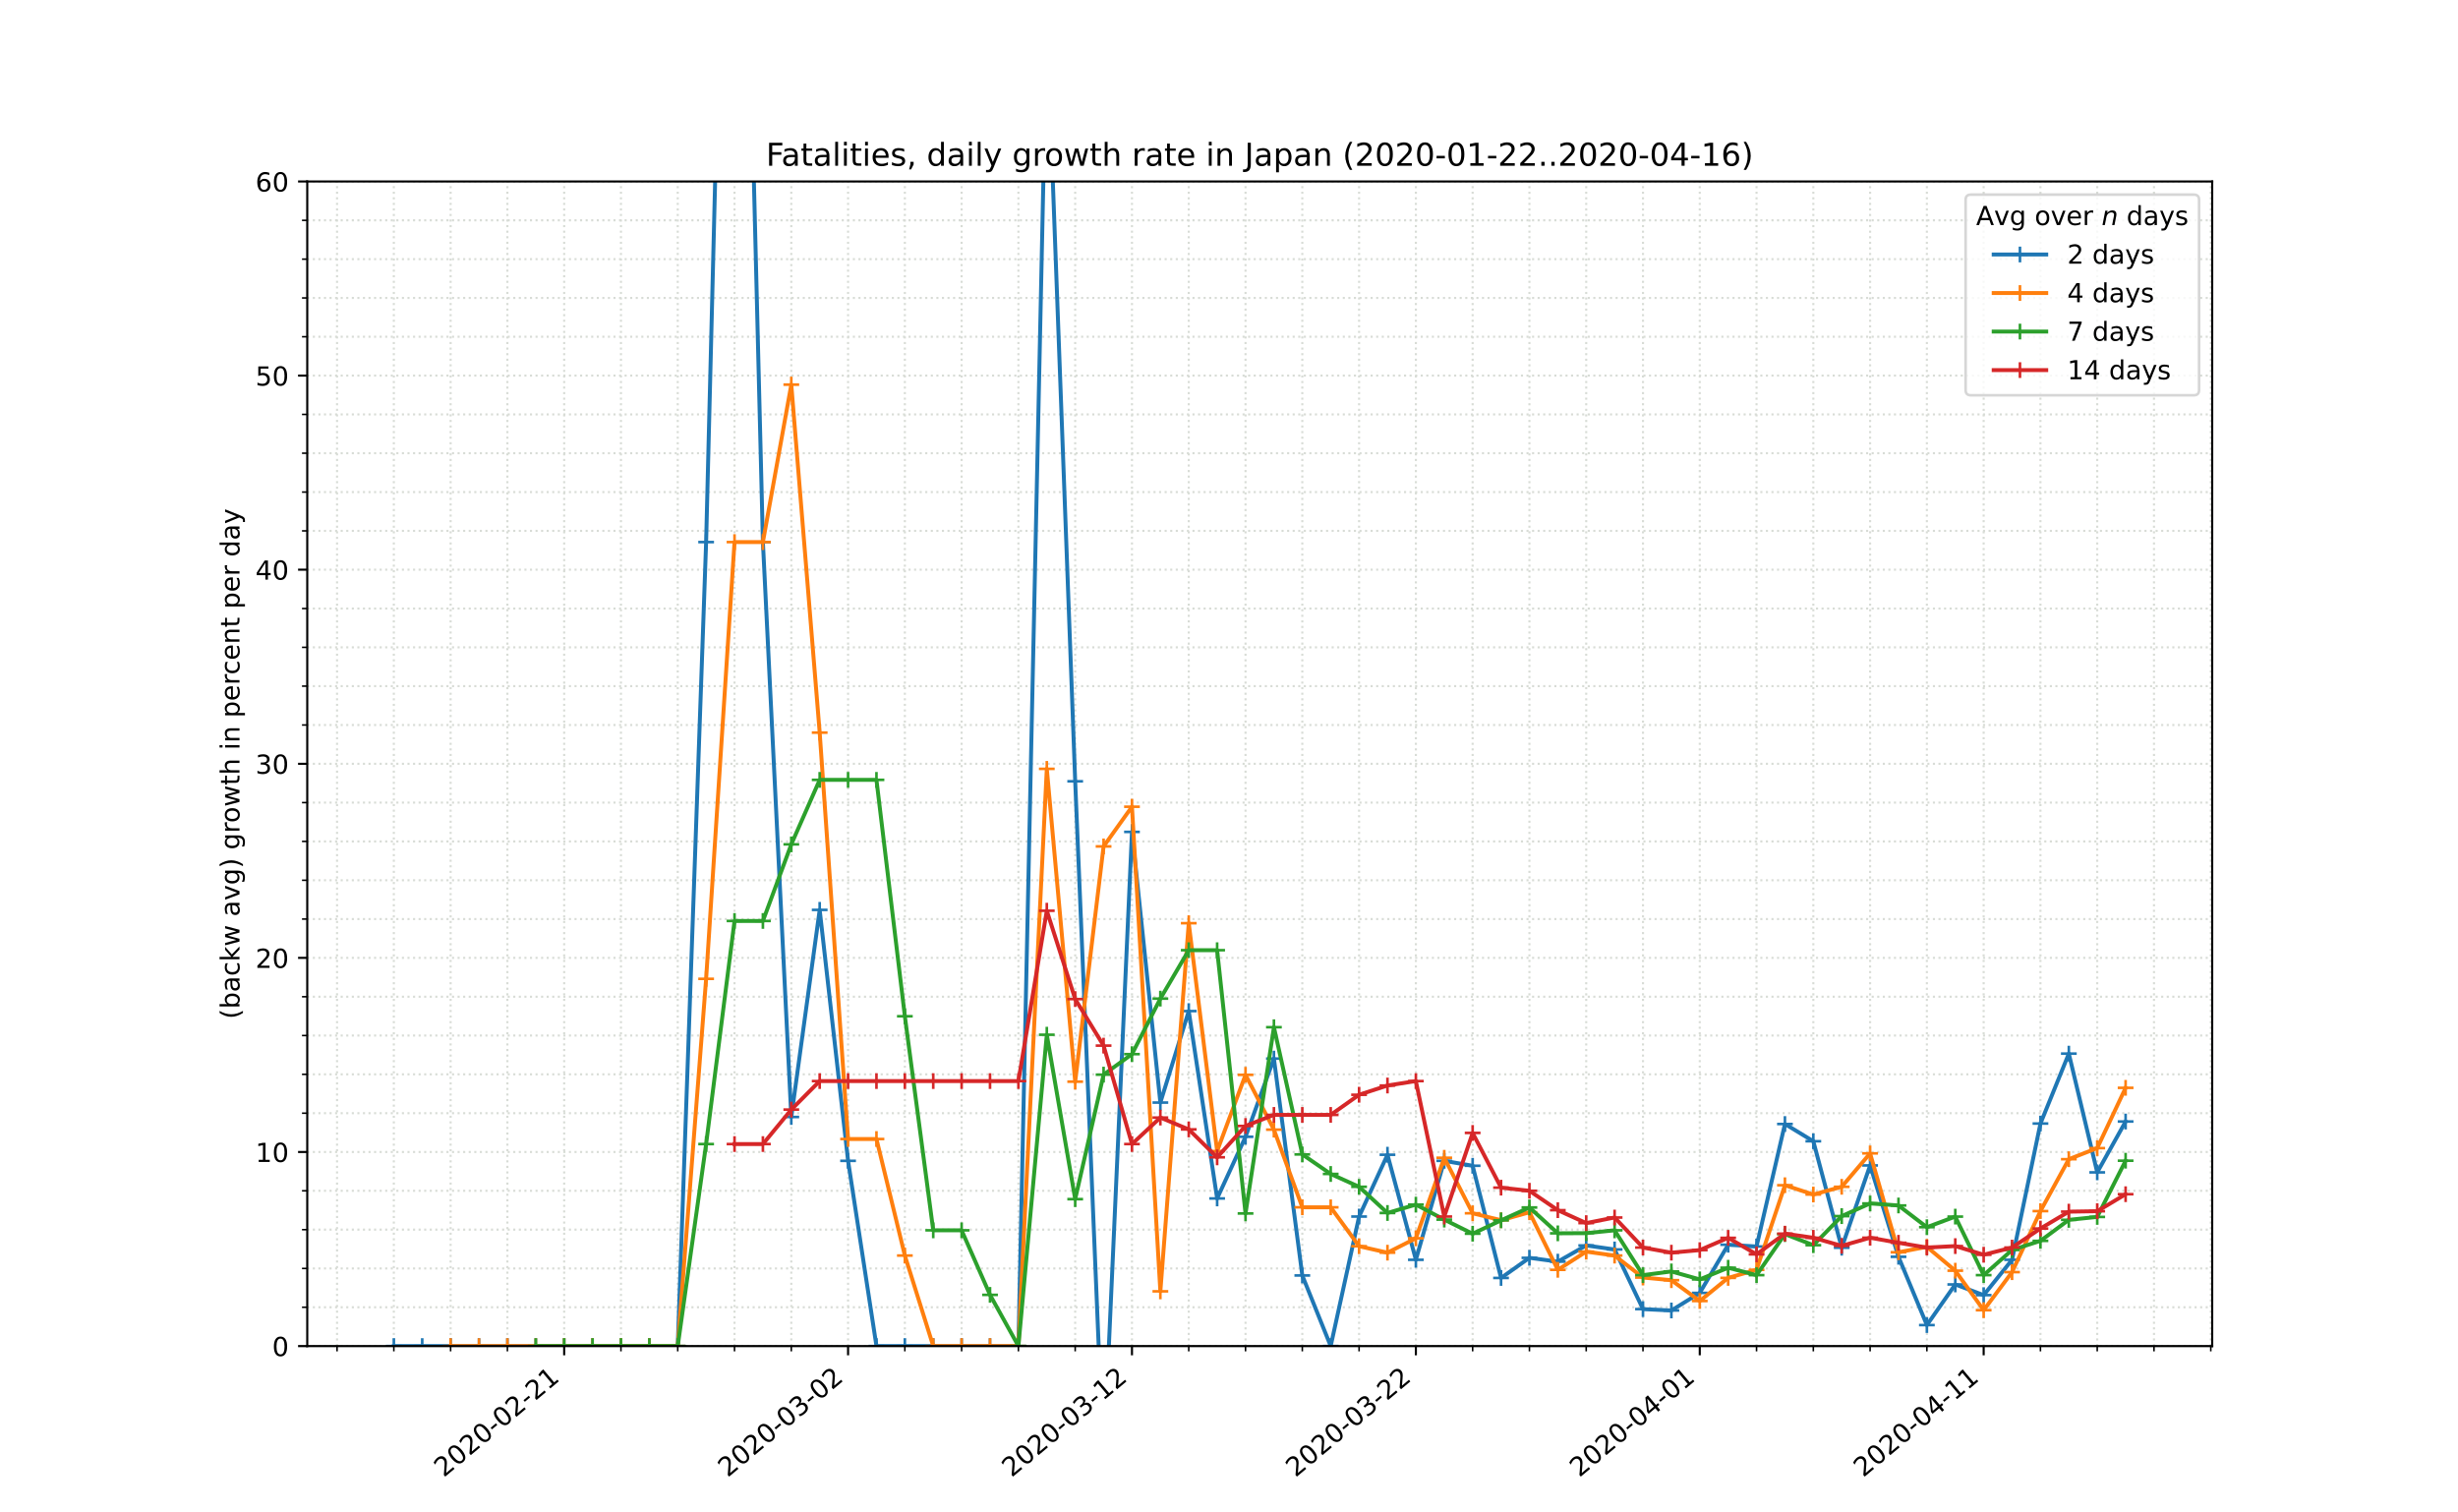 <?xml version="1.0" encoding="utf-8" standalone="no"?>
<!DOCTYPE svg PUBLIC "-//W3C//DTD SVG 1.1//EN"
  "http://www.w3.org/Graphics/SVG/1.1/DTD/svg11.dtd">
<!-- Created with matplotlib (https://matplotlib.org/) -->
<svg height="576pt" version="1.1" viewBox="0 0 936 576" width="936pt" xmlns="http://www.w3.org/2000/svg" xmlns:xlink="http://www.w3.org/1999/xlink">
 <defs>
  <style type="text/css">
*{stroke-linecap:butt;stroke-linejoin:round;}
  </style>
 </defs>
 <g id="figure_1">
  <g id="patch_1">
   <path d="M 0 576 
L 936 576 
L 936 0 
L 0 0 
z
" style="fill:#ffffff;"/>
  </g>
  <g id="axes_1">
   <g id="patch_2">
    <path d="M 117 512.64 
L 842.4 512.64 
L 842.4 69.12 
L 117 69.12 
z
" style="fill:#ffffff;"/>
   </g>
   <g id="matplotlib.axis_1">
    <g id="xtick_1">
     <g id="line2d_1">
      <path clip-path="url(#p4c1c4d8b82)" d="M 214.837 512.64 
L 214.837 69.12 
" style="fill:none;stroke:#d8dcd6;stroke-dasharray:0.8,1.32;stroke-dashoffset:0;stroke-width:0.8;"/>
     </g>
     <g id="line2d_2">
      <defs>
       <path d="M 0 0 
L 0 3.5 
" id="m59e516a26b" style="stroke:#000000;stroke-width:0.8;"/>
      </defs>
      <g>
       <use style="stroke:#000000;stroke-width:0.8;" x="214.837" xlink:href="#m59e516a26b" y="512.64"/>
      </g>
     </g>
     <g id="text_1">
      <!-- 2020-02-21 -->
      <defs>
       <path d="M 19.188 8.297 
L 53.609 8.297 
L 53.609 0 
L 7.328 0 
L 7.328 8.297 
Q 12.938 14.109 22.625 23.891 
Q 32.328 33.688 34.812 36.531 
Q 39.547 41.844 41.422 45.531 
Q 43.312 49.219 43.312 52.781 
Q 43.312 58.594 39.234 62.25 
Q 35.156 65.922 28.609 65.922 
Q 23.969 65.922 18.812 64.312 
Q 13.672 62.703 7.812 59.422 
L 7.812 69.391 
Q 13.766 71.781 18.938 73 
Q 24.125 74.219 28.422 74.219 
Q 39.75 74.219 46.484 68.547 
Q 53.219 62.891 53.219 53.422 
Q 53.219 48.922 51.531 44.891 
Q 49.859 40.875 45.406 35.406 
Q 44.188 33.984 37.641 27.219 
Q 31.109 20.453 19.188 8.297 
z
" id="DejaVuSans-50"/>
       <path d="M 31.781 66.406 
Q 24.172 66.406 20.328 58.906 
Q 16.5 51.422 16.5 36.375 
Q 16.5 21.391 20.328 13.891 
Q 24.172 6.391 31.781 6.391 
Q 39.453 6.391 43.281 13.891 
Q 47.125 21.391 47.125 36.375 
Q 47.125 51.422 43.281 58.906 
Q 39.453 66.406 31.781 66.406 
z
M 31.781 74.219 
Q 44.047 74.219 50.516 64.516 
Q 56.984 54.828 56.984 36.375 
Q 56.984 17.969 50.516 8.266 
Q 44.047 -1.422 31.781 -1.422 
Q 19.531 -1.422 13.062 8.266 
Q 6.594 17.969 6.594 36.375 
Q 6.594 54.828 13.062 64.516 
Q 19.531 74.219 31.781 74.219 
z
" id="DejaVuSans-48"/>
       <path d="M 4.891 31.391 
L 31.203 31.391 
L 31.203 23.391 
L 4.891 23.391 
z
" id="DejaVuSans-45"/>
       <path d="M 12.406 8.297 
L 28.516 8.297 
L 28.516 63.922 
L 10.984 60.406 
L 10.984 69.391 
L 28.422 72.906 
L 38.281 72.906 
L 38.281 8.297 
L 54.391 8.297 
L 54.391 0 
L 12.406 0 
z
" id="DejaVuSans-49"/>
      </defs>
      <g transform="translate(168.981 562.817)rotate(-40)scale(0.1 -0.1)">
       <use xlink:href="#DejaVuSans-50"/>
       <use x="63.623" xlink:href="#DejaVuSans-48"/>
       <use x="127.246" xlink:href="#DejaVuSans-50"/>
       <use x="190.869" xlink:href="#DejaVuSans-48"/>
       <use x="254.492" xlink:href="#DejaVuSans-45"/>
       <use x="290.576" xlink:href="#DejaVuSans-48"/>
       <use x="354.199" xlink:href="#DejaVuSans-50"/>
       <use x="417.822" xlink:href="#DejaVuSans-45"/>
       <use x="453.906" xlink:href="#DejaVuSans-50"/>
       <use x="517.529" xlink:href="#DejaVuSans-49"/>
      </g>
     </g>
    </g>
    <g id="xtick_2">
     <g id="line2d_3">
      <path clip-path="url(#p4c1c4d8b82)" d="M 322.944 512.64 
L 322.944 69.12 
" style="fill:none;stroke:#d8dcd6;stroke-dasharray:0.8,1.32;stroke-dashoffset:0;stroke-width:0.8;"/>
     </g>
     <g id="line2d_4">
      <g>
       <use style="stroke:#000000;stroke-width:0.8;" x="322.944" xlink:href="#m59e516a26b" y="512.64"/>
      </g>
     </g>
     <g id="text_2">
      <!-- 2020-03-02 -->
      <defs>
       <path d="M 40.578 39.312 
Q 47.656 37.797 51.625 33 
Q 55.609 28.219 55.609 21.188 
Q 55.609 10.406 48.188 4.484 
Q 40.766 -1.422 27.094 -1.422 
Q 22.516 -1.422 17.656 -0.516 
Q 12.797 0.391 7.625 2.203 
L 7.625 11.719 
Q 11.719 9.328 16.594 8.109 
Q 21.484 6.891 26.812 6.891 
Q 36.078 6.891 40.938 10.547 
Q 45.797 14.203 45.797 21.188 
Q 45.797 27.641 41.281 31.266 
Q 36.766 34.906 28.719 34.906 
L 20.219 34.906 
L 20.219 43.016 
L 29.109 43.016 
Q 36.375 43.016 40.234 45.922 
Q 44.094 48.828 44.094 54.297 
Q 44.094 59.906 40.109 62.906 
Q 36.141 65.922 28.719 65.922 
Q 24.656 65.922 20.016 65.031 
Q 15.375 64.156 9.812 62.312 
L 9.812 71.094 
Q 15.438 72.656 20.344 73.438 
Q 25.25 74.219 29.594 74.219 
Q 40.828 74.219 47.359 69.109 
Q 53.906 64.016 53.906 55.328 
Q 53.906 49.266 50.438 45.094 
Q 46.969 40.922 40.578 39.312 
z
" id="DejaVuSans-51"/>
      </defs>
      <g transform="translate(277.088 562.817)rotate(-40)scale(0.1 -0.1)">
       <use xlink:href="#DejaVuSans-50"/>
       <use x="63.623" xlink:href="#DejaVuSans-48"/>
       <use x="127.246" xlink:href="#DejaVuSans-50"/>
       <use x="190.869" xlink:href="#DejaVuSans-48"/>
       <use x="254.492" xlink:href="#DejaVuSans-45"/>
       <use x="290.576" xlink:href="#DejaVuSans-48"/>
       <use x="354.199" xlink:href="#DejaVuSans-51"/>
       <use x="417.822" xlink:href="#DejaVuSans-45"/>
       <use x="453.906" xlink:href="#DejaVuSans-48"/>
       <use x="517.529" xlink:href="#DejaVuSans-50"/>
      </g>
     </g>
    </g>
    <g id="xtick_3">
     <g id="line2d_5">
      <path clip-path="url(#p4c1c4d8b82)" d="M 431.052 512.64 
L 431.052 69.12 
" style="fill:none;stroke:#d8dcd6;stroke-dasharray:0.8,1.32;stroke-dashoffset:0;stroke-width:0.8;"/>
     </g>
     <g id="line2d_6">
      <g>
       <use style="stroke:#000000;stroke-width:0.8;" x="431.052" xlink:href="#m59e516a26b" y="512.64"/>
      </g>
     </g>
     <g id="text_3">
      <!-- 2020-03-12 -->
      <g transform="translate(385.196 562.817)rotate(-40)scale(0.1 -0.1)">
       <use xlink:href="#DejaVuSans-50"/>
       <use x="63.623" xlink:href="#DejaVuSans-48"/>
       <use x="127.246" xlink:href="#DejaVuSans-50"/>
       <use x="190.869" xlink:href="#DejaVuSans-48"/>
       <use x="254.492" xlink:href="#DejaVuSans-45"/>
       <use x="290.576" xlink:href="#DejaVuSans-48"/>
       <use x="354.199" xlink:href="#DejaVuSans-51"/>
       <use x="417.822" xlink:href="#DejaVuSans-45"/>
       <use x="453.906" xlink:href="#DejaVuSans-49"/>
       <use x="517.529" xlink:href="#DejaVuSans-50"/>
      </g>
     </g>
    </g>
    <g id="xtick_4">
     <g id="line2d_7">
      <path clip-path="url(#p4c1c4d8b82)" d="M 539.159 512.64 
L 539.159 69.12 
" style="fill:none;stroke:#d8dcd6;stroke-dasharray:0.8,1.32;stroke-dashoffset:0;stroke-width:0.8;"/>
     </g>
     <g id="line2d_8">
      <g>
       <use style="stroke:#000000;stroke-width:0.8;" x="539.159" xlink:href="#m59e516a26b" y="512.64"/>
      </g>
     </g>
     <g id="text_4">
      <!-- 2020-03-22 -->
      <g transform="translate(493.303 562.817)rotate(-40)scale(0.1 -0.1)">
       <use xlink:href="#DejaVuSans-50"/>
       <use x="63.623" xlink:href="#DejaVuSans-48"/>
       <use x="127.246" xlink:href="#DejaVuSans-50"/>
       <use x="190.869" xlink:href="#DejaVuSans-48"/>
       <use x="254.492" xlink:href="#DejaVuSans-45"/>
       <use x="290.576" xlink:href="#DejaVuSans-48"/>
       <use x="354.199" xlink:href="#DejaVuSans-51"/>
       <use x="417.822" xlink:href="#DejaVuSans-45"/>
       <use x="453.906" xlink:href="#DejaVuSans-50"/>
       <use x="517.529" xlink:href="#DejaVuSans-50"/>
      </g>
     </g>
    </g>
    <g id="xtick_5">
     <g id="line2d_9">
      <path clip-path="url(#p4c1c4d8b82)" d="M 647.266 512.64 
L 647.266 69.12 
" style="fill:none;stroke:#d8dcd6;stroke-dasharray:0.8,1.32;stroke-dashoffset:0;stroke-width:0.8;"/>
     </g>
     <g id="line2d_10">
      <g>
       <use style="stroke:#000000;stroke-width:0.8;" x="647.266" xlink:href="#m59e516a26b" y="512.64"/>
      </g>
     </g>
     <g id="text_5">
      <!-- 2020-04-01 -->
      <defs>
       <path d="M 37.797 64.312 
L 12.891 25.391 
L 37.797 25.391 
z
M 35.203 72.906 
L 47.609 72.906 
L 47.609 25.391 
L 58.016 25.391 
L 58.016 17.188 
L 47.609 17.188 
L 47.609 0 
L 37.797 0 
L 37.797 17.188 
L 4.891 17.188 
L 4.891 26.703 
z
" id="DejaVuSans-52"/>
      </defs>
      <g transform="translate(601.41 562.817)rotate(-40)scale(0.1 -0.1)">
       <use xlink:href="#DejaVuSans-50"/>
       <use x="63.623" xlink:href="#DejaVuSans-48"/>
       <use x="127.246" xlink:href="#DejaVuSans-50"/>
       <use x="190.869" xlink:href="#DejaVuSans-48"/>
       <use x="254.492" xlink:href="#DejaVuSans-45"/>
       <use x="290.576" xlink:href="#DejaVuSans-48"/>
       <use x="354.199" xlink:href="#DejaVuSans-52"/>
       <use x="417.822" xlink:href="#DejaVuSans-45"/>
       <use x="453.906" xlink:href="#DejaVuSans-48"/>
       <use x="517.529" xlink:href="#DejaVuSans-49"/>
      </g>
     </g>
    </g>
    <g id="xtick_6">
     <g id="line2d_11">
      <path clip-path="url(#p4c1c4d8b82)" d="M 755.374 512.64 
L 755.374 69.12 
" style="fill:none;stroke:#d8dcd6;stroke-dasharray:0.8,1.32;stroke-dashoffset:0;stroke-width:0.8;"/>
     </g>
     <g id="line2d_12">
      <g>
       <use style="stroke:#000000;stroke-width:0.8;" x="755.374" xlink:href="#m59e516a26b" y="512.64"/>
      </g>
     </g>
     <g id="text_6">
      <!-- 2020-04-11 -->
      <g transform="translate(709.518 562.817)rotate(-40)scale(0.1 -0.1)">
       <use xlink:href="#DejaVuSans-50"/>
       <use x="63.623" xlink:href="#DejaVuSans-48"/>
       <use x="127.246" xlink:href="#DejaVuSans-50"/>
       <use x="190.869" xlink:href="#DejaVuSans-48"/>
       <use x="254.492" xlink:href="#DejaVuSans-45"/>
       <use x="290.576" xlink:href="#DejaVuSans-48"/>
       <use x="354.199" xlink:href="#DejaVuSans-52"/>
       <use x="417.822" xlink:href="#DejaVuSans-45"/>
       <use x="453.906" xlink:href="#DejaVuSans-49"/>
       <use x="517.529" xlink:href="#DejaVuSans-49"/>
      </g>
     </g>
    </g>
    <g id="xtick_7">
     <g id="line2d_13">
      <path clip-path="url(#p4c1c4d8b82)" d="M 128.351 512.64 
L 128.351 69.12 
" style="fill:none;stroke:#d8dcd6;stroke-dasharray:0.8,1.32;stroke-dashoffset:0;stroke-width:0.8;"/>
     </g>
     <g id="line2d_14">
      <defs>
       <path d="M 0 0 
L 0 2 
" id="md95b1d3f72" style="stroke:#000000;stroke-width:0.6;"/>
      </defs>
      <g>
       <use style="stroke:#000000;stroke-width:0.6;" x="128.351" xlink:href="#md95b1d3f72" y="512.64"/>
      </g>
     </g>
    </g>
    <g id="xtick_8">
     <g id="line2d_15">
      <path clip-path="url(#p4c1c4d8b82)" d="M 149.973 512.64 
L 149.973 69.12 
" style="fill:none;stroke:#d8dcd6;stroke-dasharray:0.8,1.32;stroke-dashoffset:0;stroke-width:0.8;"/>
     </g>
     <g id="line2d_16">
      <g>
       <use style="stroke:#000000;stroke-width:0.6;" x="149.973" xlink:href="#md95b1d3f72" y="512.64"/>
      </g>
     </g>
    </g>
    <g id="xtick_9">
     <g id="line2d_17">
      <path clip-path="url(#p4c1c4d8b82)" d="M 171.594 512.64 
L 171.594 69.12 
" style="fill:none;stroke:#d8dcd6;stroke-dasharray:0.8,1.32;stroke-dashoffset:0;stroke-width:0.8;"/>
     </g>
     <g id="line2d_18">
      <g>
       <use style="stroke:#000000;stroke-width:0.6;" x="171.594" xlink:href="#md95b1d3f72" y="512.64"/>
      </g>
     </g>
    </g>
    <g id="xtick_10">
     <g id="line2d_19">
      <path clip-path="url(#p4c1c4d8b82)" d="M 193.216 512.64 
L 193.216 69.12 
" style="fill:none;stroke:#d8dcd6;stroke-dasharray:0.8,1.32;stroke-dashoffset:0;stroke-width:0.8;"/>
     </g>
     <g id="line2d_20">
      <g>
       <use style="stroke:#000000;stroke-width:0.6;" x="193.216" xlink:href="#md95b1d3f72" y="512.64"/>
      </g>
     </g>
    </g>
    <g id="xtick_11">
     <g id="line2d_21">
      <path clip-path="url(#p4c1c4d8b82)" d="M 236.459 512.64 
L 236.459 69.12 
" style="fill:none;stroke:#d8dcd6;stroke-dasharray:0.8,1.32;stroke-dashoffset:0;stroke-width:0.8;"/>
     </g>
     <g id="line2d_22">
      <g>
       <use style="stroke:#000000;stroke-width:0.6;" x="236.459" xlink:href="#md95b1d3f72" y="512.64"/>
      </g>
     </g>
    </g>
    <g id="xtick_12">
     <g id="line2d_23">
      <path clip-path="url(#p4c1c4d8b82)" d="M 258.08 512.64 
L 258.08 69.12 
" style="fill:none;stroke:#d8dcd6;stroke-dasharray:0.8,1.32;stroke-dashoffset:0;stroke-width:0.8;"/>
     </g>
     <g id="line2d_24">
      <g>
       <use style="stroke:#000000;stroke-width:0.6;" x="258.08" xlink:href="#md95b1d3f72" y="512.64"/>
      </g>
     </g>
    </g>
    <g id="xtick_13">
     <g id="line2d_25">
      <path clip-path="url(#p4c1c4d8b82)" d="M 279.701 512.64 
L 279.701 69.12 
" style="fill:none;stroke:#d8dcd6;stroke-dasharray:0.8,1.32;stroke-dashoffset:0;stroke-width:0.8;"/>
     </g>
     <g id="line2d_26">
      <g>
       <use style="stroke:#000000;stroke-width:0.6;" x="279.701" xlink:href="#md95b1d3f72" y="512.64"/>
      </g>
     </g>
    </g>
    <g id="xtick_14">
     <g id="line2d_27">
      <path clip-path="url(#p4c1c4d8b82)" d="M 301.323 512.64 
L 301.323 69.12 
" style="fill:none;stroke:#d8dcd6;stroke-dasharray:0.8,1.32;stroke-dashoffset:0;stroke-width:0.8;"/>
     </g>
     <g id="line2d_28">
      <g>
       <use style="stroke:#000000;stroke-width:0.6;" x="301.323" xlink:href="#md95b1d3f72" y="512.64"/>
      </g>
     </g>
    </g>
    <g id="xtick_15">
     <g id="line2d_29">
      <path clip-path="url(#p4c1c4d8b82)" d="M 344.566 512.64 
L 344.566 69.12 
" style="fill:none;stroke:#d8dcd6;stroke-dasharray:0.8,1.32;stroke-dashoffset:0;stroke-width:0.8;"/>
     </g>
     <g id="line2d_30">
      <g>
       <use style="stroke:#000000;stroke-width:0.6;" x="344.566" xlink:href="#md95b1d3f72" y="512.64"/>
      </g>
     </g>
    </g>
    <g id="xtick_16">
     <g id="line2d_31">
      <path clip-path="url(#p4c1c4d8b82)" d="M 366.187 512.64 
L 366.187 69.12 
" style="fill:none;stroke:#d8dcd6;stroke-dasharray:0.8,1.32;stroke-dashoffset:0;stroke-width:0.8;"/>
     </g>
     <g id="line2d_32">
      <g>
       <use style="stroke:#000000;stroke-width:0.6;" x="366.187" xlink:href="#md95b1d3f72" y="512.64"/>
      </g>
     </g>
    </g>
    <g id="xtick_17">
     <g id="line2d_33">
      <path clip-path="url(#p4c1c4d8b82)" d="M 387.809 512.64 
L 387.809 69.12 
" style="fill:none;stroke:#d8dcd6;stroke-dasharray:0.8,1.32;stroke-dashoffset:0;stroke-width:0.8;"/>
     </g>
     <g id="line2d_34">
      <g>
       <use style="stroke:#000000;stroke-width:0.6;" x="387.809" xlink:href="#md95b1d3f72" y="512.64"/>
      </g>
     </g>
    </g>
    <g id="xtick_18">
     <g id="line2d_35">
      <path clip-path="url(#p4c1c4d8b82)" d="M 409.43 512.64 
L 409.43 69.12 
" style="fill:none;stroke:#d8dcd6;stroke-dasharray:0.8,1.32;stroke-dashoffset:0;stroke-width:0.8;"/>
     </g>
     <g id="line2d_36">
      <g>
       <use style="stroke:#000000;stroke-width:0.6;" x="409.43" xlink:href="#md95b1d3f72" y="512.64"/>
      </g>
     </g>
    </g>
    <g id="xtick_19">
     <g id="line2d_37">
      <path clip-path="url(#p4c1c4d8b82)" d="M 452.673 512.64 
L 452.673 69.12 
" style="fill:none;stroke:#d8dcd6;stroke-dasharray:0.8,1.32;stroke-dashoffset:0;stroke-width:0.8;"/>
     </g>
     <g id="line2d_38">
      <g>
       <use style="stroke:#000000;stroke-width:0.6;" x="452.673" xlink:href="#md95b1d3f72" y="512.64"/>
      </g>
     </g>
    </g>
    <g id="xtick_20">
     <g id="line2d_39">
      <path clip-path="url(#p4c1c4d8b82)" d="M 474.295 512.64 
L 474.295 69.12 
" style="fill:none;stroke:#d8dcd6;stroke-dasharray:0.8,1.32;stroke-dashoffset:0;stroke-width:0.8;"/>
     </g>
     <g id="line2d_40">
      <g>
       <use style="stroke:#000000;stroke-width:0.6;" x="474.295" xlink:href="#md95b1d3f72" y="512.64"/>
      </g>
     </g>
    </g>
    <g id="xtick_21">
     <g id="line2d_41">
      <path clip-path="url(#p4c1c4d8b82)" d="M 495.916 512.64 
L 495.916 69.12 
" style="fill:none;stroke:#d8dcd6;stroke-dasharray:0.8,1.32;stroke-dashoffset:0;stroke-width:0.8;"/>
     </g>
     <g id="line2d_42">
      <g>
       <use style="stroke:#000000;stroke-width:0.6;" x="495.916" xlink:href="#md95b1d3f72" y="512.64"/>
      </g>
     </g>
    </g>
    <g id="xtick_22">
     <g id="line2d_43">
      <path clip-path="url(#p4c1c4d8b82)" d="M 517.538 512.64 
L 517.538 69.12 
" style="fill:none;stroke:#d8dcd6;stroke-dasharray:0.8,1.32;stroke-dashoffset:0;stroke-width:0.8;"/>
     </g>
     <g id="line2d_44">
      <g>
       <use style="stroke:#000000;stroke-width:0.6;" x="517.538" xlink:href="#md95b1d3f72" y="512.64"/>
      </g>
     </g>
    </g>
    <g id="xtick_23">
     <g id="line2d_45">
      <path clip-path="url(#p4c1c4d8b82)" d="M 560.78 512.64 
L 560.78 69.12 
" style="fill:none;stroke:#d8dcd6;stroke-dasharray:0.8,1.32;stroke-dashoffset:0;stroke-width:0.8;"/>
     </g>
     <g id="line2d_46">
      <g>
       <use style="stroke:#000000;stroke-width:0.6;" x="560.78" xlink:href="#md95b1d3f72" y="512.64"/>
      </g>
     </g>
    </g>
    <g id="xtick_24">
     <g id="line2d_47">
      <path clip-path="url(#p4c1c4d8b82)" d="M 582.402 512.64 
L 582.402 69.12 
" style="fill:none;stroke:#d8dcd6;stroke-dasharray:0.8,1.32;stroke-dashoffset:0;stroke-width:0.8;"/>
     </g>
     <g id="line2d_48">
      <g>
       <use style="stroke:#000000;stroke-width:0.6;" x="582.402" xlink:href="#md95b1d3f72" y="512.64"/>
      </g>
     </g>
    </g>
    <g id="xtick_25">
     <g id="line2d_49">
      <path clip-path="url(#p4c1c4d8b82)" d="M 604.023 512.64 
L 604.023 69.12 
" style="fill:none;stroke:#d8dcd6;stroke-dasharray:0.8,1.32;stroke-dashoffset:0;stroke-width:0.8;"/>
     </g>
     <g id="line2d_50">
      <g>
       <use style="stroke:#000000;stroke-width:0.6;" x="604.023" xlink:href="#md95b1d3f72" y="512.64"/>
      </g>
     </g>
    </g>
    <g id="xtick_26">
     <g id="line2d_51">
      <path clip-path="url(#p4c1c4d8b82)" d="M 625.645 512.64 
L 625.645 69.12 
" style="fill:none;stroke:#d8dcd6;stroke-dasharray:0.8,1.32;stroke-dashoffset:0;stroke-width:0.8;"/>
     </g>
     <g id="line2d_52">
      <g>
       <use style="stroke:#000000;stroke-width:0.6;" x="625.645" xlink:href="#md95b1d3f72" y="512.64"/>
      </g>
     </g>
    </g>
    <g id="xtick_27">
     <g id="line2d_53">
      <path clip-path="url(#p4c1c4d8b82)" d="M 668.888 512.64 
L 668.888 69.12 
" style="fill:none;stroke:#d8dcd6;stroke-dasharray:0.8,1.32;stroke-dashoffset:0;stroke-width:0.8;"/>
     </g>
     <g id="line2d_54">
      <g>
       <use style="stroke:#000000;stroke-width:0.6;" x="668.888" xlink:href="#md95b1d3f72" y="512.64"/>
      </g>
     </g>
    </g>
    <g id="xtick_28">
     <g id="line2d_55">
      <path clip-path="url(#p4c1c4d8b82)" d="M 690.509 512.64 
L 690.509 69.12 
" style="fill:none;stroke:#d8dcd6;stroke-dasharray:0.8,1.32;stroke-dashoffset:0;stroke-width:0.8;"/>
     </g>
     <g id="line2d_56">
      <g>
       <use style="stroke:#000000;stroke-width:0.6;" x="690.509" xlink:href="#md95b1d3f72" y="512.64"/>
      </g>
     </g>
    </g>
    <g id="xtick_29">
     <g id="line2d_57">
      <path clip-path="url(#p4c1c4d8b82)" d="M 712.131 512.64 
L 712.131 69.12 
" style="fill:none;stroke:#d8dcd6;stroke-dasharray:0.8,1.32;stroke-dashoffset:0;stroke-width:0.8;"/>
     </g>
     <g id="line2d_58">
      <g>
       <use style="stroke:#000000;stroke-width:0.6;" x="712.131" xlink:href="#md95b1d3f72" y="512.64"/>
      </g>
     </g>
    </g>
    <g id="xtick_30">
     <g id="line2d_59">
      <path clip-path="url(#p4c1c4d8b82)" d="M 733.752 512.64 
L 733.752 69.12 
" style="fill:none;stroke:#d8dcd6;stroke-dasharray:0.8,1.32;stroke-dashoffset:0;stroke-width:0.8;"/>
     </g>
     <g id="line2d_60">
      <g>
       <use style="stroke:#000000;stroke-width:0.6;" x="733.752" xlink:href="#md95b1d3f72" y="512.64"/>
      </g>
     </g>
    </g>
    <g id="xtick_31">
     <g id="line2d_61">
      <path clip-path="url(#p4c1c4d8b82)" d="M 776.995 512.64 
L 776.995 69.12 
" style="fill:none;stroke:#d8dcd6;stroke-dasharray:0.8,1.32;stroke-dashoffset:0;stroke-width:0.8;"/>
     </g>
     <g id="line2d_62">
      <g>
       <use style="stroke:#000000;stroke-width:0.6;" x="776.995" xlink:href="#md95b1d3f72" y="512.64"/>
      </g>
     </g>
    </g>
    <g id="xtick_32">
     <g id="line2d_63">
      <path clip-path="url(#p4c1c4d8b82)" d="M 798.617 512.64 
L 798.617 69.12 
" style="fill:none;stroke:#d8dcd6;stroke-dasharray:0.8,1.32;stroke-dashoffset:0;stroke-width:0.8;"/>
     </g>
     <g id="line2d_64">
      <g>
       <use style="stroke:#000000;stroke-width:0.6;" x="798.617" xlink:href="#md95b1d3f72" y="512.64"/>
      </g>
     </g>
    </g>
    <g id="xtick_33">
     <g id="line2d_65">
      <path clip-path="url(#p4c1c4d8b82)" d="M 820.238 512.64 
L 820.238 69.12 
" style="fill:none;stroke:#d8dcd6;stroke-dasharray:0.8,1.32;stroke-dashoffset:0;stroke-width:0.8;"/>
     </g>
     <g id="line2d_66">
      <g>
       <use style="stroke:#000000;stroke-width:0.6;" x="820.238" xlink:href="#md95b1d3f72" y="512.64"/>
      </g>
     </g>
    </g>
    <g id="xtick_34">
     <g id="line2d_67">
      <path clip-path="url(#p4c1c4d8b82)" d="M 841.859 512.64 
L 841.859 69.12 
" style="fill:none;stroke:#d8dcd6;stroke-dasharray:0.8,1.32;stroke-dashoffset:0;stroke-width:0.8;"/>
     </g>
     <g id="line2d_68">
      <g>
       <use style="stroke:#000000;stroke-width:0.6;" x="841.859" xlink:href="#md95b1d3f72" y="512.64"/>
      </g>
     </g>
    </g>
   </g>
   <g id="matplotlib.axis_2">
    <g id="ytick_1">
     <g id="line2d_69">
      <path clip-path="url(#p4c1c4d8b82)" d="M 117 512.64 
L 842.4 512.64 
" style="fill:none;stroke:#d8dcd6;stroke-dasharray:0.8,1.32;stroke-dashoffset:0;stroke-width:0.8;"/>
     </g>
     <g id="line2d_70">
      <defs>
       <path d="M 0 0 
L -3.5 0 
" id="m5fc60306c2" style="stroke:#000000;stroke-width:0.8;"/>
      </defs>
      <g>
       <use style="stroke:#000000;stroke-width:0.8;" x="117" xlink:href="#m5fc60306c2" y="512.64"/>
      </g>
     </g>
     <g id="text_7">
      <!-- 0 -->
      <g transform="translate(103.638 516.439)scale(0.1 -0.1)">
       <use xlink:href="#DejaVuSans-48"/>
      </g>
     </g>
    </g>
    <g id="ytick_2">
     <g id="line2d_71">
      <path clip-path="url(#p4c1c4d8b82)" d="M 117 438.72 
L 842.4 438.72 
" style="fill:none;stroke:#d8dcd6;stroke-dasharray:0.8,1.32;stroke-dashoffset:0;stroke-width:0.8;"/>
     </g>
     <g id="line2d_72">
      <g>
       <use style="stroke:#000000;stroke-width:0.8;" x="117" xlink:href="#m5fc60306c2" y="438.72"/>
      </g>
     </g>
     <g id="text_8">
      <!-- 10 -->
      <g transform="translate(97.275 442.519)scale(0.1 -0.1)">
       <use xlink:href="#DejaVuSans-49"/>
       <use x="63.623" xlink:href="#DejaVuSans-48"/>
      </g>
     </g>
    </g>
    <g id="ytick_3">
     <g id="line2d_73">
      <path clip-path="url(#p4c1c4d8b82)" d="M 117 364.8 
L 842.4 364.8 
" style="fill:none;stroke:#d8dcd6;stroke-dasharray:0.8,1.32;stroke-dashoffset:0;stroke-width:0.8;"/>
     </g>
     <g id="line2d_74">
      <g>
       <use style="stroke:#000000;stroke-width:0.8;" x="117" xlink:href="#m5fc60306c2" y="364.8"/>
      </g>
     </g>
     <g id="text_9">
      <!-- 20 -->
      <g transform="translate(97.275 368.599)scale(0.1 -0.1)">
       <use xlink:href="#DejaVuSans-50"/>
       <use x="63.623" xlink:href="#DejaVuSans-48"/>
      </g>
     </g>
    </g>
    <g id="ytick_4">
     <g id="line2d_75">
      <path clip-path="url(#p4c1c4d8b82)" d="M 117 290.88 
L 842.4 290.88 
" style="fill:none;stroke:#d8dcd6;stroke-dasharray:0.8,1.32;stroke-dashoffset:0;stroke-width:0.8;"/>
     </g>
     <g id="line2d_76">
      <g>
       <use style="stroke:#000000;stroke-width:0.8;" x="117" xlink:href="#m5fc60306c2" y="290.88"/>
      </g>
     </g>
     <g id="text_10">
      <!-- 30 -->
      <g transform="translate(97.275 294.679)scale(0.1 -0.1)">
       <use xlink:href="#DejaVuSans-51"/>
       <use x="63.623" xlink:href="#DejaVuSans-48"/>
      </g>
     </g>
    </g>
    <g id="ytick_5">
     <g id="line2d_77">
      <path clip-path="url(#p4c1c4d8b82)" d="M 117 216.96 
L 842.4 216.96 
" style="fill:none;stroke:#d8dcd6;stroke-dasharray:0.8,1.32;stroke-dashoffset:0;stroke-width:0.8;"/>
     </g>
     <g id="line2d_78">
      <g>
       <use style="stroke:#000000;stroke-width:0.8;" x="117" xlink:href="#m5fc60306c2" y="216.96"/>
      </g>
     </g>
     <g id="text_11">
      <!-- 40 -->
      <g transform="translate(97.275 220.759)scale(0.1 -0.1)">
       <use xlink:href="#DejaVuSans-52"/>
       <use x="63.623" xlink:href="#DejaVuSans-48"/>
      </g>
     </g>
    </g>
    <g id="ytick_6">
     <g id="line2d_79">
      <path clip-path="url(#p4c1c4d8b82)" d="M 117 143.04 
L 842.4 143.04 
" style="fill:none;stroke:#d8dcd6;stroke-dasharray:0.8,1.32;stroke-dashoffset:0;stroke-width:0.8;"/>
     </g>
     <g id="line2d_80">
      <g>
       <use style="stroke:#000000;stroke-width:0.8;" x="117" xlink:href="#m5fc60306c2" y="143.04"/>
      </g>
     </g>
     <g id="text_12">
      <!-- 50 -->
      <defs>
       <path d="M 10.797 72.906 
L 49.516 72.906 
L 49.516 64.594 
L 19.828 64.594 
L 19.828 46.734 
Q 21.969 47.469 24.109 47.828 
Q 26.266 48.188 28.422 48.188 
Q 40.625 48.188 47.75 41.5 
Q 54.891 34.812 54.891 23.391 
Q 54.891 11.625 47.562 5.094 
Q 40.234 -1.422 26.906 -1.422 
Q 22.312 -1.422 17.547 -0.641 
Q 12.797 0.141 7.719 1.703 
L 7.719 11.625 
Q 12.109 9.234 16.797 8.062 
Q 21.484 6.891 26.703 6.891 
Q 35.156 6.891 40.078 11.328 
Q 45.016 15.766 45.016 23.391 
Q 45.016 31 40.078 35.438 
Q 35.156 39.891 26.703 39.891 
Q 22.75 39.891 18.812 39.016 
Q 14.891 38.141 10.797 36.281 
z
" id="DejaVuSans-53"/>
      </defs>
      <g transform="translate(97.275 146.839)scale(0.1 -0.1)">
       <use xlink:href="#DejaVuSans-53"/>
       <use x="63.623" xlink:href="#DejaVuSans-48"/>
      </g>
     </g>
    </g>
    <g id="ytick_7">
     <g id="line2d_81">
      <path clip-path="url(#p4c1c4d8b82)" d="M 117 69.12 
L 842.4 69.12 
" style="fill:none;stroke:#d8dcd6;stroke-dasharray:0.8,1.32;stroke-dashoffset:0;stroke-width:0.8;"/>
     </g>
     <g id="line2d_82">
      <g>
       <use style="stroke:#000000;stroke-width:0.8;" x="117" xlink:href="#m5fc60306c2" y="69.12"/>
      </g>
     </g>
     <g id="text_13">
      <!-- 60 -->
      <defs>
       <path d="M 33.016 40.375 
Q 26.375 40.375 22.484 35.828 
Q 18.609 31.297 18.609 23.391 
Q 18.609 15.531 22.484 10.953 
Q 26.375 6.391 33.016 6.391 
Q 39.656 6.391 43.531 10.953 
Q 47.406 15.531 47.406 23.391 
Q 47.406 31.297 43.531 35.828 
Q 39.656 40.375 33.016 40.375 
z
M 52.594 71.297 
L 52.594 62.312 
Q 48.875 64.062 45.094 64.984 
Q 41.312 65.922 37.594 65.922 
Q 27.828 65.922 22.672 59.328 
Q 17.531 52.734 16.797 39.406 
Q 19.672 43.656 24.016 45.922 
Q 28.375 48.188 33.594 48.188 
Q 44.578 48.188 50.953 41.516 
Q 57.328 34.859 57.328 23.391 
Q 57.328 12.156 50.688 5.359 
Q 44.047 -1.422 33.016 -1.422 
Q 20.359 -1.422 13.672 8.266 
Q 6.984 17.969 6.984 36.375 
Q 6.984 53.656 15.188 63.938 
Q 23.391 74.219 37.203 74.219 
Q 40.922 74.219 44.703 73.484 
Q 48.484 72.75 52.594 71.297 
z
" id="DejaVuSans-54"/>
      </defs>
      <g transform="translate(97.275 72.919)scale(0.1 -0.1)">
       <use xlink:href="#DejaVuSans-54"/>
       <use x="63.623" xlink:href="#DejaVuSans-48"/>
      </g>
     </g>
    </g>
    <g id="ytick_8">
     <g id="line2d_83">
      <path clip-path="url(#p4c1c4d8b82)" d="M 117 497.856 
L 842.4 497.856 
" style="fill:none;stroke:#d8dcd6;stroke-dasharray:0.8,1.32;stroke-dashoffset:0;stroke-width:0.8;"/>
     </g>
     <g id="line2d_84">
      <defs>
       <path d="M 0 0 
L -2 0 
" id="mb848507136" style="stroke:#000000;stroke-width:0.6;"/>
      </defs>
      <g>
       <use style="stroke:#000000;stroke-width:0.6;" x="117" xlink:href="#mb848507136" y="497.856"/>
      </g>
     </g>
    </g>
    <g id="ytick_9">
     <g id="line2d_85">
      <path clip-path="url(#p4c1c4d8b82)" d="M 117 483.072 
L 842.4 483.072 
" style="fill:none;stroke:#d8dcd6;stroke-dasharray:0.8,1.32;stroke-dashoffset:0;stroke-width:0.8;"/>
     </g>
     <g id="line2d_86">
      <g>
       <use style="stroke:#000000;stroke-width:0.6;" x="117" xlink:href="#mb848507136" y="483.072"/>
      </g>
     </g>
    </g>
    <g id="ytick_10">
     <g id="line2d_87">
      <path clip-path="url(#p4c1c4d8b82)" d="M 117 468.288 
L 842.4 468.288 
" style="fill:none;stroke:#d8dcd6;stroke-dasharray:0.8,1.32;stroke-dashoffset:0;stroke-width:0.8;"/>
     </g>
     <g id="line2d_88">
      <g>
       <use style="stroke:#000000;stroke-width:0.6;" x="117" xlink:href="#mb848507136" y="468.288"/>
      </g>
     </g>
    </g>
    <g id="ytick_11">
     <g id="line2d_89">
      <path clip-path="url(#p4c1c4d8b82)" d="M 117 453.504 
L 842.4 453.504 
" style="fill:none;stroke:#d8dcd6;stroke-dasharray:0.8,1.32;stroke-dashoffset:0;stroke-width:0.8;"/>
     </g>
     <g id="line2d_90">
      <g>
       <use style="stroke:#000000;stroke-width:0.6;" x="117" xlink:href="#mb848507136" y="453.504"/>
      </g>
     </g>
    </g>
    <g id="ytick_12">
     <g id="line2d_91">
      <path clip-path="url(#p4c1c4d8b82)" d="M 117 423.936 
L 842.4 423.936 
" style="fill:none;stroke:#d8dcd6;stroke-dasharray:0.8,1.32;stroke-dashoffset:0;stroke-width:0.8;"/>
     </g>
     <g id="line2d_92">
      <g>
       <use style="stroke:#000000;stroke-width:0.6;" x="117" xlink:href="#mb848507136" y="423.936"/>
      </g>
     </g>
    </g>
    <g id="ytick_13">
     <g id="line2d_93">
      <path clip-path="url(#p4c1c4d8b82)" d="M 117 409.152 
L 842.4 409.152 
" style="fill:none;stroke:#d8dcd6;stroke-dasharray:0.8,1.32;stroke-dashoffset:0;stroke-width:0.8;"/>
     </g>
     <g id="line2d_94">
      <g>
       <use style="stroke:#000000;stroke-width:0.6;" x="117" xlink:href="#mb848507136" y="409.152"/>
      </g>
     </g>
    </g>
    <g id="ytick_14">
     <g id="line2d_95">
      <path clip-path="url(#p4c1c4d8b82)" d="M 117 394.368 
L 842.4 394.368 
" style="fill:none;stroke:#d8dcd6;stroke-dasharray:0.8,1.32;stroke-dashoffset:0;stroke-width:0.8;"/>
     </g>
     <g id="line2d_96">
      <g>
       <use style="stroke:#000000;stroke-width:0.6;" x="117" xlink:href="#mb848507136" y="394.368"/>
      </g>
     </g>
    </g>
    <g id="ytick_15">
     <g id="line2d_97">
      <path clip-path="url(#p4c1c4d8b82)" d="M 117 379.584 
L 842.4 379.584 
" style="fill:none;stroke:#d8dcd6;stroke-dasharray:0.8,1.32;stroke-dashoffset:0;stroke-width:0.8;"/>
     </g>
     <g id="line2d_98">
      <g>
       <use style="stroke:#000000;stroke-width:0.6;" x="117" xlink:href="#mb848507136" y="379.584"/>
      </g>
     </g>
    </g>
    <g id="ytick_16">
     <g id="line2d_99">
      <path clip-path="url(#p4c1c4d8b82)" d="M 117 350.016 
L 842.4 350.016 
" style="fill:none;stroke:#d8dcd6;stroke-dasharray:0.8,1.32;stroke-dashoffset:0;stroke-width:0.8;"/>
     </g>
     <g id="line2d_100">
      <g>
       <use style="stroke:#000000;stroke-width:0.6;" x="117" xlink:href="#mb848507136" y="350.016"/>
      </g>
     </g>
    </g>
    <g id="ytick_17">
     <g id="line2d_101">
      <path clip-path="url(#p4c1c4d8b82)" d="M 117 335.232 
L 842.4 335.232 
" style="fill:none;stroke:#d8dcd6;stroke-dasharray:0.8,1.32;stroke-dashoffset:0;stroke-width:0.8;"/>
     </g>
     <g id="line2d_102">
      <g>
       <use style="stroke:#000000;stroke-width:0.6;" x="117" xlink:href="#mb848507136" y="335.232"/>
      </g>
     </g>
    </g>
    <g id="ytick_18">
     <g id="line2d_103">
      <path clip-path="url(#p4c1c4d8b82)" d="M 117 320.448 
L 842.4 320.448 
" style="fill:none;stroke:#d8dcd6;stroke-dasharray:0.8,1.32;stroke-dashoffset:0;stroke-width:0.8;"/>
     </g>
     <g id="line2d_104">
      <g>
       <use style="stroke:#000000;stroke-width:0.6;" x="117" xlink:href="#mb848507136" y="320.448"/>
      </g>
     </g>
    </g>
    <g id="ytick_19">
     <g id="line2d_105">
      <path clip-path="url(#p4c1c4d8b82)" d="M 117 305.664 
L 842.4 305.664 
" style="fill:none;stroke:#d8dcd6;stroke-dasharray:0.8,1.32;stroke-dashoffset:0;stroke-width:0.8;"/>
     </g>
     <g id="line2d_106">
      <g>
       <use style="stroke:#000000;stroke-width:0.6;" x="117" xlink:href="#mb848507136" y="305.664"/>
      </g>
     </g>
    </g>
    <g id="ytick_20">
     <g id="line2d_107">
      <path clip-path="url(#p4c1c4d8b82)" d="M 117 276.096 
L 842.4 276.096 
" style="fill:none;stroke:#d8dcd6;stroke-dasharray:0.8,1.32;stroke-dashoffset:0;stroke-width:0.8;"/>
     </g>
     <g id="line2d_108">
      <g>
       <use style="stroke:#000000;stroke-width:0.6;" x="117" xlink:href="#mb848507136" y="276.096"/>
      </g>
     </g>
    </g>
    <g id="ytick_21">
     <g id="line2d_109">
      <path clip-path="url(#p4c1c4d8b82)" d="M 117 261.312 
L 842.4 261.312 
" style="fill:none;stroke:#d8dcd6;stroke-dasharray:0.8,1.32;stroke-dashoffset:0;stroke-width:0.8;"/>
     </g>
     <g id="line2d_110">
      <g>
       <use style="stroke:#000000;stroke-width:0.6;" x="117" xlink:href="#mb848507136" y="261.312"/>
      </g>
     </g>
    </g>
    <g id="ytick_22">
     <g id="line2d_111">
      <path clip-path="url(#p4c1c4d8b82)" d="M 117 246.528 
L 842.4 246.528 
" style="fill:none;stroke:#d8dcd6;stroke-dasharray:0.8,1.32;stroke-dashoffset:0;stroke-width:0.8;"/>
     </g>
     <g id="line2d_112">
      <g>
       <use style="stroke:#000000;stroke-width:0.6;" x="117" xlink:href="#mb848507136" y="246.528"/>
      </g>
     </g>
    </g>
    <g id="ytick_23">
     <g id="line2d_113">
      <path clip-path="url(#p4c1c4d8b82)" d="M 117 231.744 
L 842.4 231.744 
" style="fill:none;stroke:#d8dcd6;stroke-dasharray:0.8,1.32;stroke-dashoffset:0;stroke-width:0.8;"/>
     </g>
     <g id="line2d_114">
      <g>
       <use style="stroke:#000000;stroke-width:0.6;" x="117" xlink:href="#mb848507136" y="231.744"/>
      </g>
     </g>
    </g>
    <g id="ytick_24">
     <g id="line2d_115">
      <path clip-path="url(#p4c1c4d8b82)" d="M 117 202.176 
L 842.4 202.176 
" style="fill:none;stroke:#d8dcd6;stroke-dasharray:0.8,1.32;stroke-dashoffset:0;stroke-width:0.8;"/>
     </g>
     <g id="line2d_116">
      <g>
       <use style="stroke:#000000;stroke-width:0.6;" x="117" xlink:href="#mb848507136" y="202.176"/>
      </g>
     </g>
    </g>
    <g id="ytick_25">
     <g id="line2d_117">
      <path clip-path="url(#p4c1c4d8b82)" d="M 117 187.392 
L 842.4 187.392 
" style="fill:none;stroke:#d8dcd6;stroke-dasharray:0.8,1.32;stroke-dashoffset:0;stroke-width:0.8;"/>
     </g>
     <g id="line2d_118">
      <g>
       <use style="stroke:#000000;stroke-width:0.6;" x="117" xlink:href="#mb848507136" y="187.392"/>
      </g>
     </g>
    </g>
    <g id="ytick_26">
     <g id="line2d_119">
      <path clip-path="url(#p4c1c4d8b82)" d="M 117 172.608 
L 842.4 172.608 
" style="fill:none;stroke:#d8dcd6;stroke-dasharray:0.8,1.32;stroke-dashoffset:0;stroke-width:0.8;"/>
     </g>
     <g id="line2d_120">
      <g>
       <use style="stroke:#000000;stroke-width:0.6;" x="117" xlink:href="#mb848507136" y="172.608"/>
      </g>
     </g>
    </g>
    <g id="ytick_27">
     <g id="line2d_121">
      <path clip-path="url(#p4c1c4d8b82)" d="M 117 157.824 
L 842.4 157.824 
" style="fill:none;stroke:#d8dcd6;stroke-dasharray:0.8,1.32;stroke-dashoffset:0;stroke-width:0.8;"/>
     </g>
     <g id="line2d_122">
      <g>
       <use style="stroke:#000000;stroke-width:0.6;" x="117" xlink:href="#mb848507136" y="157.824"/>
      </g>
     </g>
    </g>
    <g id="ytick_28">
     <g id="line2d_123">
      <path clip-path="url(#p4c1c4d8b82)" d="M 117 128.256 
L 842.4 128.256 
" style="fill:none;stroke:#d8dcd6;stroke-dasharray:0.8,1.32;stroke-dashoffset:0;stroke-width:0.8;"/>
     </g>
     <g id="line2d_124">
      <g>
       <use style="stroke:#000000;stroke-width:0.6;" x="117" xlink:href="#mb848507136" y="128.256"/>
      </g>
     </g>
    </g>
    <g id="ytick_29">
     <g id="line2d_125">
      <path clip-path="url(#p4c1c4d8b82)" d="M 117 113.472 
L 842.4 113.472 
" style="fill:none;stroke:#d8dcd6;stroke-dasharray:0.8,1.32;stroke-dashoffset:0;stroke-width:0.8;"/>
     </g>
     <g id="line2d_126">
      <g>
       <use style="stroke:#000000;stroke-width:0.6;" x="117" xlink:href="#mb848507136" y="113.472"/>
      </g>
     </g>
    </g>
    <g id="ytick_30">
     <g id="line2d_127">
      <path clip-path="url(#p4c1c4d8b82)" d="M 117 98.688 
L 842.4 98.688 
" style="fill:none;stroke:#d8dcd6;stroke-dasharray:0.8,1.32;stroke-dashoffset:0;stroke-width:0.8;"/>
     </g>
     <g id="line2d_128">
      <g>
       <use style="stroke:#000000;stroke-width:0.6;" x="117" xlink:href="#mb848507136" y="98.688"/>
      </g>
     </g>
    </g>
    <g id="ytick_31">
     <g id="line2d_129">
      <path clip-path="url(#p4c1c4d8b82)" d="M 117 83.904 
L 842.4 83.904 
" style="fill:none;stroke:#d8dcd6;stroke-dasharray:0.8,1.32;stroke-dashoffset:0;stroke-width:0.8;"/>
     </g>
     <g id="line2d_130">
      <g>
       <use style="stroke:#000000;stroke-width:0.6;" x="117" xlink:href="#mb848507136" y="83.904"/>
      </g>
     </g>
    </g>
    <g id="text_14">
     <!-- (backw avg) growth in percent per day -->
     <defs>
      <path d="M 31 75.875 
Q 24.469 64.656 21.281 53.656 
Q 18.109 42.672 18.109 31.391 
Q 18.109 20.125 21.312 9.062 
Q 24.516 -2 31 -13.188 
L 23.188 -13.188 
Q 15.875 -1.703 12.234 9.375 
Q 8.594 20.453 8.594 31.391 
Q 8.594 42.281 12.203 53.312 
Q 15.828 64.359 23.188 75.875 
z
" id="DejaVuSans-40"/>
      <path d="M 48.688 27.297 
Q 48.688 37.203 44.609 42.844 
Q 40.531 48.484 33.406 48.484 
Q 26.266 48.484 22.188 42.844 
Q 18.109 37.203 18.109 27.297 
Q 18.109 17.391 22.188 11.75 
Q 26.266 6.109 33.406 6.109 
Q 40.531 6.109 44.609 11.75 
Q 48.688 17.391 48.688 27.297 
z
M 18.109 46.391 
Q 20.953 51.266 25.266 53.625 
Q 29.594 56 35.594 56 
Q 45.562 56 51.781 48.094 
Q 58.016 40.188 58.016 27.297 
Q 58.016 14.406 51.781 6.484 
Q 45.562 -1.422 35.594 -1.422 
Q 29.594 -1.422 25.266 0.953 
Q 20.953 3.328 18.109 8.203 
L 18.109 0 
L 9.078 0 
L 9.078 75.984 
L 18.109 75.984 
z
" id="DejaVuSans-98"/>
      <path d="M 34.281 27.484 
Q 23.391 27.484 19.188 25 
Q 14.984 22.516 14.984 16.5 
Q 14.984 11.719 18.141 8.906 
Q 21.297 6.109 26.703 6.109 
Q 34.188 6.109 38.703 11.406 
Q 43.219 16.703 43.219 25.484 
L 43.219 27.484 
z
M 52.203 31.203 
L 52.203 0 
L 43.219 0 
L 43.219 8.297 
Q 40.141 3.328 35.547 0.953 
Q 30.953 -1.422 24.312 -1.422 
Q 15.922 -1.422 10.953 3.297 
Q 6 8.016 6 15.922 
Q 6 25.141 12.172 29.828 
Q 18.359 34.516 30.609 34.516 
L 43.219 34.516 
L 43.219 35.406 
Q 43.219 41.609 39.141 45 
Q 35.062 48.391 27.688 48.391 
Q 23 48.391 18.547 47.266 
Q 14.109 46.141 10.016 43.891 
L 10.016 52.203 
Q 14.938 54.109 19.578 55.047 
Q 24.219 56 28.609 56 
Q 40.484 56 46.344 49.844 
Q 52.203 43.703 52.203 31.203 
z
" id="DejaVuSans-97"/>
      <path d="M 48.781 52.594 
L 48.781 44.188 
Q 44.969 46.297 41.141 47.344 
Q 37.312 48.391 33.406 48.391 
Q 24.656 48.391 19.812 42.844 
Q 14.984 37.312 14.984 27.297 
Q 14.984 17.281 19.812 11.734 
Q 24.656 6.203 33.406 6.203 
Q 37.312 6.203 41.141 7.25 
Q 44.969 8.297 48.781 10.406 
L 48.781 2.094 
Q 45.016 0.344 40.984 -0.531 
Q 36.969 -1.422 32.422 -1.422 
Q 20.062 -1.422 12.781 6.344 
Q 5.516 14.109 5.516 27.297 
Q 5.516 40.672 12.859 48.328 
Q 20.219 56 33.016 56 
Q 37.156 56 41.109 55.141 
Q 45.062 54.297 48.781 52.594 
z
" id="DejaVuSans-99"/>
      <path d="M 9.078 75.984 
L 18.109 75.984 
L 18.109 31.109 
L 44.922 54.688 
L 56.391 54.688 
L 27.391 29.109 
L 57.625 0 
L 45.906 0 
L 18.109 26.703 
L 18.109 0 
L 9.078 0 
z
" id="DejaVuSans-107"/>
      <path d="M 4.203 54.688 
L 13.188 54.688 
L 24.422 12.016 
L 35.594 54.688 
L 46.188 54.688 
L 57.422 12.016 
L 68.609 54.688 
L 77.594 54.688 
L 63.281 0 
L 52.688 0 
L 40.922 44.828 
L 29.109 0 
L 18.5 0 
z
" id="DejaVuSans-119"/>
      <path id="DejaVuSans-32"/>
      <path d="M 2.984 54.688 
L 12.5 54.688 
L 29.594 8.797 
L 46.688 54.688 
L 56.203 54.688 
L 35.688 0 
L 23.484 0 
z
" id="DejaVuSans-118"/>
      <path d="M 45.406 27.984 
Q 45.406 37.75 41.375 43.109 
Q 37.359 48.484 30.078 48.484 
Q 22.859 48.484 18.828 43.109 
Q 14.797 37.75 14.797 27.984 
Q 14.797 18.266 18.828 12.891 
Q 22.859 7.516 30.078 7.516 
Q 37.359 7.516 41.375 12.891 
Q 45.406 18.266 45.406 27.984 
z
M 54.391 6.781 
Q 54.391 -7.172 48.188 -13.984 
Q 42 -20.797 29.203 -20.797 
Q 24.469 -20.797 20.266 -20.094 
Q 16.062 -19.391 12.109 -17.922 
L 12.109 -9.188 
Q 16.062 -11.328 19.922 -12.344 
Q 23.781 -13.375 27.781 -13.375 
Q 36.625 -13.375 41.016 -8.766 
Q 45.406 -4.156 45.406 5.172 
L 45.406 9.625 
Q 42.625 4.781 38.281 2.391 
Q 33.938 0 27.875 0 
Q 17.828 0 11.672 7.656 
Q 5.516 15.328 5.516 27.984 
Q 5.516 40.672 11.672 48.328 
Q 17.828 56 27.875 56 
Q 33.938 56 38.281 53.609 
Q 42.625 51.219 45.406 46.391 
L 45.406 54.688 
L 54.391 54.688 
z
" id="DejaVuSans-103"/>
      <path d="M 8.016 75.875 
L 15.828 75.875 
Q 23.141 64.359 26.781 53.312 
Q 30.422 42.281 30.422 31.391 
Q 30.422 20.453 26.781 9.375 
Q 23.141 -1.703 15.828 -13.188 
L 8.016 -13.188 
Q 14.5 -2 17.703 9.062 
Q 20.906 20.125 20.906 31.391 
Q 20.906 42.672 17.703 53.656 
Q 14.5 64.656 8.016 75.875 
z
" id="DejaVuSans-41"/>
      <path d="M 41.109 46.297 
Q 39.594 47.172 37.812 47.578 
Q 36.031 48 33.891 48 
Q 26.266 48 22.188 43.047 
Q 18.109 38.094 18.109 28.812 
L 18.109 0 
L 9.078 0 
L 9.078 54.688 
L 18.109 54.688 
L 18.109 46.188 
Q 20.953 51.172 25.484 53.578 
Q 30.031 56 36.531 56 
Q 37.453 56 38.578 55.875 
Q 39.703 55.766 41.062 55.516 
z
" id="DejaVuSans-114"/>
      <path d="M 30.609 48.391 
Q 23.391 48.391 19.188 42.75 
Q 14.984 37.109 14.984 27.297 
Q 14.984 17.484 19.156 11.844 
Q 23.344 6.203 30.609 6.203 
Q 37.797 6.203 41.984 11.859 
Q 46.188 17.531 46.188 27.297 
Q 46.188 37.016 41.984 42.703 
Q 37.797 48.391 30.609 48.391 
z
M 30.609 56 
Q 42.328 56 49.016 48.375 
Q 55.719 40.766 55.719 27.297 
Q 55.719 13.875 49.016 6.219 
Q 42.328 -1.422 30.609 -1.422 
Q 18.844 -1.422 12.172 6.219 
Q 5.516 13.875 5.516 27.297 
Q 5.516 40.766 12.172 48.375 
Q 18.844 56 30.609 56 
z
" id="DejaVuSans-111"/>
      <path d="M 18.312 70.219 
L 18.312 54.688 
L 36.812 54.688 
L 36.812 47.703 
L 18.312 47.703 
L 18.312 18.016 
Q 18.312 11.328 20.141 9.422 
Q 21.969 7.516 27.594 7.516 
L 36.812 7.516 
L 36.812 0 
L 27.594 0 
Q 17.188 0 13.234 3.875 
Q 9.281 7.766 9.281 18.016 
L 9.281 47.703 
L 2.688 47.703 
L 2.688 54.688 
L 9.281 54.688 
L 9.281 70.219 
z
" id="DejaVuSans-116"/>
      <path d="M 54.891 33.016 
L 54.891 0 
L 45.906 0 
L 45.906 32.719 
Q 45.906 40.484 42.875 44.328 
Q 39.844 48.188 33.797 48.188 
Q 26.516 48.188 22.312 43.547 
Q 18.109 38.922 18.109 30.906 
L 18.109 0 
L 9.078 0 
L 9.078 75.984 
L 18.109 75.984 
L 18.109 46.188 
Q 21.344 51.125 25.703 53.562 
Q 30.078 56 35.797 56 
Q 45.219 56 50.047 50.172 
Q 54.891 44.344 54.891 33.016 
z
" id="DejaVuSans-104"/>
      <path d="M 9.422 54.688 
L 18.406 54.688 
L 18.406 0 
L 9.422 0 
z
M 9.422 75.984 
L 18.406 75.984 
L 18.406 64.594 
L 9.422 64.594 
z
" id="DejaVuSans-105"/>
      <path d="M 54.891 33.016 
L 54.891 0 
L 45.906 0 
L 45.906 32.719 
Q 45.906 40.484 42.875 44.328 
Q 39.844 48.188 33.797 48.188 
Q 26.516 48.188 22.312 43.547 
Q 18.109 38.922 18.109 30.906 
L 18.109 0 
L 9.078 0 
L 9.078 54.688 
L 18.109 54.688 
L 18.109 46.188 
Q 21.344 51.125 25.703 53.562 
Q 30.078 56 35.797 56 
Q 45.219 56 50.047 50.172 
Q 54.891 44.344 54.891 33.016 
z
" id="DejaVuSans-110"/>
      <path d="M 18.109 8.203 
L 18.109 -20.797 
L 9.078 -20.797 
L 9.078 54.688 
L 18.109 54.688 
L 18.109 46.391 
Q 20.953 51.266 25.266 53.625 
Q 29.594 56 35.594 56 
Q 45.562 56 51.781 48.094 
Q 58.016 40.188 58.016 27.297 
Q 58.016 14.406 51.781 6.484 
Q 45.562 -1.422 35.594 -1.422 
Q 29.594 -1.422 25.266 0.953 
Q 20.953 3.328 18.109 8.203 
z
M 48.688 27.297 
Q 48.688 37.203 44.609 42.844 
Q 40.531 48.484 33.406 48.484 
Q 26.266 48.484 22.188 42.844 
Q 18.109 37.203 18.109 27.297 
Q 18.109 17.391 22.188 11.75 
Q 26.266 6.109 33.406 6.109 
Q 40.531 6.109 44.609 11.75 
Q 48.688 17.391 48.688 27.297 
z
" id="DejaVuSans-112"/>
      <path d="M 56.203 29.594 
L 56.203 25.203 
L 14.891 25.203 
Q 15.484 15.922 20.484 11.062 
Q 25.484 6.203 34.422 6.203 
Q 39.594 6.203 44.453 7.469 
Q 49.312 8.734 54.109 11.281 
L 54.109 2.781 
Q 49.266 0.734 44.188 -0.344 
Q 39.109 -1.422 33.891 -1.422 
Q 20.797 -1.422 13.156 6.188 
Q 5.516 13.812 5.516 26.812 
Q 5.516 40.234 12.766 48.109 
Q 20.016 56 32.328 56 
Q 43.359 56 49.781 48.891 
Q 56.203 41.797 56.203 29.594 
z
M 47.219 32.234 
Q 47.125 39.594 43.094 43.984 
Q 39.062 48.391 32.422 48.391 
Q 24.906 48.391 20.391 44.141 
Q 15.875 39.891 15.188 32.172 
z
" id="DejaVuSans-101"/>
      <path d="M 45.406 46.391 
L 45.406 75.984 
L 54.391 75.984 
L 54.391 0 
L 45.406 0 
L 45.406 8.203 
Q 42.578 3.328 38.25 0.953 
Q 33.938 -1.422 27.875 -1.422 
Q 17.969 -1.422 11.734 6.484 
Q 5.516 14.406 5.516 27.297 
Q 5.516 40.188 11.734 48.094 
Q 17.969 56 27.875 56 
Q 33.938 56 38.25 53.625 
Q 42.578 51.266 45.406 46.391 
z
M 14.797 27.297 
Q 14.797 17.391 18.875 11.75 
Q 22.953 6.109 30.078 6.109 
Q 37.203 6.109 41.297 11.75 
Q 45.406 17.391 45.406 27.297 
Q 45.406 37.203 41.297 42.844 
Q 37.203 48.484 30.078 48.484 
Q 22.953 48.484 18.875 42.844 
Q 14.797 37.203 14.797 27.297 
z
" id="DejaVuSans-100"/>
      <path d="M 32.172 -5.078 
Q 28.375 -14.844 24.75 -17.812 
Q 21.141 -20.797 15.094 -20.797 
L 7.906 -20.797 
L 7.906 -13.281 
L 13.188 -13.281 
Q 16.891 -13.281 18.938 -11.516 
Q 21 -9.766 23.484 -3.219 
L 25.094 0.875 
L 2.984 54.688 
L 12.5 54.688 
L 29.594 11.922 
L 46.688 54.688 
L 56.203 54.688 
z
" id="DejaVuSans-121"/>
     </defs>
     <g transform="translate(91.195 388.09)rotate(-90)scale(0.1 -0.1)">
      <use xlink:href="#DejaVuSans-40"/>
      <use x="39.014" xlink:href="#DejaVuSans-98"/>
      <use x="102.49" xlink:href="#DejaVuSans-97"/>
      <use x="163.77" xlink:href="#DejaVuSans-99"/>
      <use x="218.75" xlink:href="#DejaVuSans-107"/>
      <use x="276.66" xlink:href="#DejaVuSans-119"/>
      <use x="358.447" xlink:href="#DejaVuSans-32"/>
      <use x="390.234" xlink:href="#DejaVuSans-97"/>
      <use x="451.514" xlink:href="#DejaVuSans-118"/>
      <use x="510.693" xlink:href="#DejaVuSans-103"/>
      <use x="574.17" xlink:href="#DejaVuSans-41"/>
      <use x="613.184" xlink:href="#DejaVuSans-32"/>
      <use x="644.971" xlink:href="#DejaVuSans-103"/>
      <use x="708.447" xlink:href="#DejaVuSans-114"/>
      <use x="747.311" xlink:href="#DejaVuSans-111"/>
      <use x="808.492" xlink:href="#DejaVuSans-119"/>
      <use x="890.279" xlink:href="#DejaVuSans-116"/>
      <use x="929.488" xlink:href="#DejaVuSans-104"/>
      <use x="992.867" xlink:href="#DejaVuSans-32"/>
      <use x="1024.654" xlink:href="#DejaVuSans-105"/>
      <use x="1052.438" xlink:href="#DejaVuSans-110"/>
      <use x="1115.816" xlink:href="#DejaVuSans-32"/>
      <use x="1147.604" xlink:href="#DejaVuSans-112"/>
      <use x="1211.08" xlink:href="#DejaVuSans-101"/>
      <use x="1272.604" xlink:href="#DejaVuSans-114"/>
      <use x="1311.467" xlink:href="#DejaVuSans-99"/>
      <use x="1366.447" xlink:href="#DejaVuSans-101"/>
      <use x="1427.971" xlink:href="#DejaVuSans-110"/>
      <use x="1491.35" xlink:href="#DejaVuSans-116"/>
      <use x="1530.559" xlink:href="#DejaVuSans-32"/>
      <use x="1562.346" xlink:href="#DejaVuSans-112"/>
      <use x="1625.822" xlink:href="#DejaVuSans-101"/>
      <use x="1687.346" xlink:href="#DejaVuSans-114"/>
      <use x="1728.459" xlink:href="#DejaVuSans-32"/>
      <use x="1760.246" xlink:href="#DejaVuSans-100"/>
      <use x="1823.723" xlink:href="#DejaVuSans-97"/>
      <use x="1885.002" xlink:href="#DejaVuSans-121"/>
     </g>
    </g>
   </g>
   <g id="line2d_131">
    <path clip-path="url(#p4c1c4d8b82)" d="M 149.973 512.64 
L 160.783 512.64 
L 171.594 512.64 
L 182.405 512.64 
L 193.216 512.64 
L 204.026 512.64 
L 214.837 512.64 
L 225.648 512.64 
L 236.459 512.64 
L 247.269 512.64 
L 258.08 512.64 
L 268.891 206.453 
L 274.07 -1 
M 285.333 -1 
L 290.512 206.453 
L 301.323 425.389 
L 312.134 346.509 
L 322.944 442.087 
L 333.755 512.64 
L 344.566 512.64 
L 355.377 512.64 
L 366.187 512.64 
L 376.998 512.64 
L 387.809 512.64 
L 398.62 7.581 
L 409.43 297.537 
L 420.241 557.483 
L 431.052 316.818 
L 441.862 419.898 
L 452.673 385.051 
L 463.484 456.42 
L 474.295 432.937 
L 485.105 403.149 
L 495.916 485.751 
L 506.727 512.64 
L 517.538 463.307 
L 528.348 439.763 
L 539.159 479.771 
L 549.97 442.087 
L 560.78 443.964 
L 571.591 486.695 
L 582.402 479.023 
L 593.213 480.486 
L 604.023 474.314 
L 614.834 475.842 
L 625.645 498.559 
L 636.456 499.076 
L 647.266 492.384 
L 658.077 474.047 
L 668.888 474.708 
L 679.699 428.06 
L 690.509 434.624 
L 701.32 475.189 
L 712.131 443.842 
L 722.941 478.636 
L 733.752 504.648 
L 744.563 489.168 
L 755.374 493.235 
L 766.184 479.771 
L 776.995 427.897 
L 787.806 401.254 
L 798.617 446.488 
L 809.427 427.125 
" style="fill:none;stroke:#1f77b4;stroke-linecap:square;stroke-width:1.5;"/>
    <defs>
     <path d="M -3 0 
L 3 0 
M 0 3 
L 0 -3 
" id="m60b9cff80a" style="stroke:#1f77b4;"/>
    </defs>
    <g clip-path="url(#p4c1c4d8b82)">
     <use style="fill:#1f77b4;stroke:#1f77b4;" x="149.973" xlink:href="#m60b9cff80a" y="512.64"/>
     <use style="fill:#1f77b4;stroke:#1f77b4;" x="160.783" xlink:href="#m60b9cff80a" y="512.64"/>
     <use style="fill:#1f77b4;stroke:#1f77b4;" x="171.594" xlink:href="#m60b9cff80a" y="512.64"/>
     <use style="fill:#1f77b4;stroke:#1f77b4;" x="182.405" xlink:href="#m60b9cff80a" y="512.64"/>
     <use style="fill:#1f77b4;stroke:#1f77b4;" x="193.216" xlink:href="#m60b9cff80a" y="512.64"/>
     <use style="fill:#1f77b4;stroke:#1f77b4;" x="204.026" xlink:href="#m60b9cff80a" y="512.64"/>
     <use style="fill:#1f77b4;stroke:#1f77b4;" x="214.837" xlink:href="#m60b9cff80a" y="512.64"/>
     <use style="fill:#1f77b4;stroke:#1f77b4;" x="225.648" xlink:href="#m60b9cff80a" y="512.64"/>
     <use style="fill:#1f77b4;stroke:#1f77b4;" x="236.459" xlink:href="#m60b9cff80a" y="512.64"/>
     <use style="fill:#1f77b4;stroke:#1f77b4;" x="247.269" xlink:href="#m60b9cff80a" y="512.64"/>
     <use style="fill:#1f77b4;stroke:#1f77b4;" x="258.08" xlink:href="#m60b9cff80a" y="512.64"/>
     <use style="fill:#1f77b4;stroke:#1f77b4;" x="268.891" xlink:href="#m60b9cff80a" y="206.453"/>
     <use style="fill:#1f77b4;stroke:#1f77b4;" x="274.07" xlink:href="#m60b9cff80a" y="-1"/>
     <use style="fill:#1f77b4;stroke:#1f77b4;" x="285.333" xlink:href="#m60b9cff80a" y="-1"/>
     <use style="fill:#1f77b4;stroke:#1f77b4;" x="290.512" xlink:href="#m60b9cff80a" y="206.453"/>
     <use style="fill:#1f77b4;stroke:#1f77b4;" x="301.323" xlink:href="#m60b9cff80a" y="425.389"/>
     <use style="fill:#1f77b4;stroke:#1f77b4;" x="312.134" xlink:href="#m60b9cff80a" y="346.509"/>
     <use style="fill:#1f77b4;stroke:#1f77b4;" x="322.944" xlink:href="#m60b9cff80a" y="442.087"/>
     <use style="fill:#1f77b4;stroke:#1f77b4;" x="333.755" xlink:href="#m60b9cff80a" y="512.64"/>
     <use style="fill:#1f77b4;stroke:#1f77b4;" x="344.566" xlink:href="#m60b9cff80a" y="512.64"/>
     <use style="fill:#1f77b4;stroke:#1f77b4;" x="355.377" xlink:href="#m60b9cff80a" y="512.64"/>
     <use style="fill:#1f77b4;stroke:#1f77b4;" x="366.187" xlink:href="#m60b9cff80a" y="512.64"/>
     <use style="fill:#1f77b4;stroke:#1f77b4;" x="376.998" xlink:href="#m60b9cff80a" y="512.64"/>
     <use style="fill:#1f77b4;stroke:#1f77b4;" x="387.809" xlink:href="#m60b9cff80a" y="512.64"/>
     <use style="fill:#1f77b4;stroke:#1f77b4;" x="398.62" xlink:href="#m60b9cff80a" y="7.581"/>
     <use style="fill:#1f77b4;stroke:#1f77b4;" x="409.43" xlink:href="#m60b9cff80a" y="297.537"/>
     <use style="fill:#1f77b4;stroke:#1f77b4;" x="420.241" xlink:href="#m60b9cff80a" y="557.483"/>
     <use style="fill:#1f77b4;stroke:#1f77b4;" x="431.052" xlink:href="#m60b9cff80a" y="316.818"/>
     <use style="fill:#1f77b4;stroke:#1f77b4;" x="441.862" xlink:href="#m60b9cff80a" y="419.898"/>
     <use style="fill:#1f77b4;stroke:#1f77b4;" x="452.673" xlink:href="#m60b9cff80a" y="385.051"/>
     <use style="fill:#1f77b4;stroke:#1f77b4;" x="463.484" xlink:href="#m60b9cff80a" y="456.42"/>
     <use style="fill:#1f77b4;stroke:#1f77b4;" x="474.295" xlink:href="#m60b9cff80a" y="432.937"/>
     <use style="fill:#1f77b4;stroke:#1f77b4;" x="485.105" xlink:href="#m60b9cff80a" y="403.149"/>
     <use style="fill:#1f77b4;stroke:#1f77b4;" x="495.916" xlink:href="#m60b9cff80a" y="485.751"/>
     <use style="fill:#1f77b4;stroke:#1f77b4;" x="506.727" xlink:href="#m60b9cff80a" y="512.64"/>
     <use style="fill:#1f77b4;stroke:#1f77b4;" x="517.538" xlink:href="#m60b9cff80a" y="463.307"/>
     <use style="fill:#1f77b4;stroke:#1f77b4;" x="528.348" xlink:href="#m60b9cff80a" y="439.763"/>
     <use style="fill:#1f77b4;stroke:#1f77b4;" x="539.159" xlink:href="#m60b9cff80a" y="479.771"/>
     <use style="fill:#1f77b4;stroke:#1f77b4;" x="549.97" xlink:href="#m60b9cff80a" y="442.087"/>
     <use style="fill:#1f77b4;stroke:#1f77b4;" x="560.78" xlink:href="#m60b9cff80a" y="443.964"/>
     <use style="fill:#1f77b4;stroke:#1f77b4;" x="571.591" xlink:href="#m60b9cff80a" y="486.695"/>
     <use style="fill:#1f77b4;stroke:#1f77b4;" x="582.402" xlink:href="#m60b9cff80a" y="479.023"/>
     <use style="fill:#1f77b4;stroke:#1f77b4;" x="593.213" xlink:href="#m60b9cff80a" y="480.486"/>
     <use style="fill:#1f77b4;stroke:#1f77b4;" x="604.023" xlink:href="#m60b9cff80a" y="474.314"/>
     <use style="fill:#1f77b4;stroke:#1f77b4;" x="614.834" xlink:href="#m60b9cff80a" y="475.842"/>
     <use style="fill:#1f77b4;stroke:#1f77b4;" x="625.645" xlink:href="#m60b9cff80a" y="498.559"/>
     <use style="fill:#1f77b4;stroke:#1f77b4;" x="636.456" xlink:href="#m60b9cff80a" y="499.076"/>
     <use style="fill:#1f77b4;stroke:#1f77b4;" x="647.266" xlink:href="#m60b9cff80a" y="492.384"/>
     <use style="fill:#1f77b4;stroke:#1f77b4;" x="658.077" xlink:href="#m60b9cff80a" y="474.047"/>
     <use style="fill:#1f77b4;stroke:#1f77b4;" x="668.888" xlink:href="#m60b9cff80a" y="474.708"/>
     <use style="fill:#1f77b4;stroke:#1f77b4;" x="679.699" xlink:href="#m60b9cff80a" y="428.06"/>
     <use style="fill:#1f77b4;stroke:#1f77b4;" x="690.509" xlink:href="#m60b9cff80a" y="434.624"/>
     <use style="fill:#1f77b4;stroke:#1f77b4;" x="701.32" xlink:href="#m60b9cff80a" y="475.189"/>
     <use style="fill:#1f77b4;stroke:#1f77b4;" x="712.131" xlink:href="#m60b9cff80a" y="443.842"/>
     <use style="fill:#1f77b4;stroke:#1f77b4;" x="722.941" xlink:href="#m60b9cff80a" y="478.636"/>
     <use style="fill:#1f77b4;stroke:#1f77b4;" x="733.752" xlink:href="#m60b9cff80a" y="504.648"/>
     <use style="fill:#1f77b4;stroke:#1f77b4;" x="744.563" xlink:href="#m60b9cff80a" y="489.168"/>
     <use style="fill:#1f77b4;stroke:#1f77b4;" x="755.374" xlink:href="#m60b9cff80a" y="493.235"/>
     <use style="fill:#1f77b4;stroke:#1f77b4;" x="766.184" xlink:href="#m60b9cff80a" y="479.771"/>
     <use style="fill:#1f77b4;stroke:#1f77b4;" x="776.995" xlink:href="#m60b9cff80a" y="427.897"/>
     <use style="fill:#1f77b4;stroke:#1f77b4;" x="787.806" xlink:href="#m60b9cff80a" y="401.254"/>
     <use style="fill:#1f77b4;stroke:#1f77b4;" x="798.617" xlink:href="#m60b9cff80a" y="446.488"/>
     <use style="fill:#1f77b4;stroke:#1f77b4;" x="809.427" xlink:href="#m60b9cff80a" y="427.125"/>
    </g>
   </g>
   <g id="line2d_132">
    <path clip-path="url(#p4c1c4d8b82)" d="M 171.594 512.64 
L 182.405 512.64 
L 193.216 512.64 
L 204.026 512.64 
L 214.837 512.64 
L 225.648 512.64 
L 236.459 512.64 
L 247.269 512.64 
L 258.08 512.64 
L 268.891 372.778 
L 279.701 206.453 
L 290.512 206.453 
L 301.323 146.478 
L 312.134 278.998 
L 322.944 433.781 
L 333.755 433.781 
L 344.566 478.167 
L 355.377 512.64 
L 366.187 512.64 
L 376.998 512.64 
L 387.809 512.64 
L 398.62 292.801 
L 409.43 411.947 
L 420.241 322.345 
L 431.052 307.227 
L 441.862 491.797 
L 452.673 351.581 
L 463.484 438.364 
L 474.295 409.334 
L 485.105 430.216 
L 495.916 459.784 
L 506.727 459.784 
L 517.538 474.61 
L 528.348 477.058 
L 539.159 471.582 
L 549.97 440.926 
L 560.78 462.07 
L 571.591 464.707 
L 582.402 461.688 
L 593.213 483.597 
L 604.023 476.672 
L 614.834 478.167 
L 625.645 486.533 
L 636.456 487.547 
L 647.266 495.478 
L 658.077 486.664 
L 668.888 483.597 
L 679.699 451.384 
L 690.509 454.918 
L 701.32 451.971 
L 712.131 439.246 
L 722.941 476.914 
L 733.752 474.84 
L 744.563 483.92 
L 755.374 498.963 
L 766.184 484.484 
L 776.995 461.241 
L 787.806 441.463 
L 798.617 437.246 
L 809.427 414.289 
" style="fill:none;stroke:#ff7f0e;stroke-linecap:square;stroke-width:1.5;"/>
    <defs>
     <path d="M -3 0 
L 3 0 
M 0 3 
L 0 -3 
" id="m1ecca20532" style="stroke:#ff7f0e;"/>
    </defs>
    <g clip-path="url(#p4c1c4d8b82)">
     <use style="fill:#ff7f0e;stroke:#ff7f0e;" x="171.594" xlink:href="#m1ecca20532" y="512.64"/>
     <use style="fill:#ff7f0e;stroke:#ff7f0e;" x="182.405" xlink:href="#m1ecca20532" y="512.64"/>
     <use style="fill:#ff7f0e;stroke:#ff7f0e;" x="193.216" xlink:href="#m1ecca20532" y="512.64"/>
     <use style="fill:#ff7f0e;stroke:#ff7f0e;" x="204.026" xlink:href="#m1ecca20532" y="512.64"/>
     <use style="fill:#ff7f0e;stroke:#ff7f0e;" x="214.837" xlink:href="#m1ecca20532" y="512.64"/>
     <use style="fill:#ff7f0e;stroke:#ff7f0e;" x="225.648" xlink:href="#m1ecca20532" y="512.64"/>
     <use style="fill:#ff7f0e;stroke:#ff7f0e;" x="236.459" xlink:href="#m1ecca20532" y="512.64"/>
     <use style="fill:#ff7f0e;stroke:#ff7f0e;" x="247.269" xlink:href="#m1ecca20532" y="512.64"/>
     <use style="fill:#ff7f0e;stroke:#ff7f0e;" x="258.08" xlink:href="#m1ecca20532" y="512.64"/>
     <use style="fill:#ff7f0e;stroke:#ff7f0e;" x="268.891" xlink:href="#m1ecca20532" y="372.778"/>
     <use style="fill:#ff7f0e;stroke:#ff7f0e;" x="279.701" xlink:href="#m1ecca20532" y="206.453"/>
     <use style="fill:#ff7f0e;stroke:#ff7f0e;" x="290.512" xlink:href="#m1ecca20532" y="206.453"/>
     <use style="fill:#ff7f0e;stroke:#ff7f0e;" x="301.323" xlink:href="#m1ecca20532" y="146.478"/>
     <use style="fill:#ff7f0e;stroke:#ff7f0e;" x="312.134" xlink:href="#m1ecca20532" y="278.998"/>
     <use style="fill:#ff7f0e;stroke:#ff7f0e;" x="322.944" xlink:href="#m1ecca20532" y="433.781"/>
     <use style="fill:#ff7f0e;stroke:#ff7f0e;" x="333.755" xlink:href="#m1ecca20532" y="433.781"/>
     <use style="fill:#ff7f0e;stroke:#ff7f0e;" x="344.566" xlink:href="#m1ecca20532" y="478.167"/>
     <use style="fill:#ff7f0e;stroke:#ff7f0e;" x="355.377" xlink:href="#m1ecca20532" y="512.64"/>
     <use style="fill:#ff7f0e;stroke:#ff7f0e;" x="366.187" xlink:href="#m1ecca20532" y="512.64"/>
     <use style="fill:#ff7f0e;stroke:#ff7f0e;" x="376.998" xlink:href="#m1ecca20532" y="512.64"/>
     <use style="fill:#ff7f0e;stroke:#ff7f0e;" x="387.809" xlink:href="#m1ecca20532" y="512.64"/>
     <use style="fill:#ff7f0e;stroke:#ff7f0e;" x="398.62" xlink:href="#m1ecca20532" y="292.801"/>
     <use style="fill:#ff7f0e;stroke:#ff7f0e;" x="409.43" xlink:href="#m1ecca20532" y="411.947"/>
     <use style="fill:#ff7f0e;stroke:#ff7f0e;" x="420.241" xlink:href="#m1ecca20532" y="322.345"/>
     <use style="fill:#ff7f0e;stroke:#ff7f0e;" x="431.052" xlink:href="#m1ecca20532" y="307.227"/>
     <use style="fill:#ff7f0e;stroke:#ff7f0e;" x="441.862" xlink:href="#m1ecca20532" y="491.797"/>
     <use style="fill:#ff7f0e;stroke:#ff7f0e;" x="452.673" xlink:href="#m1ecca20532" y="351.581"/>
     <use style="fill:#ff7f0e;stroke:#ff7f0e;" x="463.484" xlink:href="#m1ecca20532" y="438.364"/>
     <use style="fill:#ff7f0e;stroke:#ff7f0e;" x="474.295" xlink:href="#m1ecca20532" y="409.334"/>
     <use style="fill:#ff7f0e;stroke:#ff7f0e;" x="485.105" xlink:href="#m1ecca20532" y="430.216"/>
     <use style="fill:#ff7f0e;stroke:#ff7f0e;" x="495.916" xlink:href="#m1ecca20532" y="459.784"/>
     <use style="fill:#ff7f0e;stroke:#ff7f0e;" x="506.727" xlink:href="#m1ecca20532" y="459.784"/>
     <use style="fill:#ff7f0e;stroke:#ff7f0e;" x="517.538" xlink:href="#m1ecca20532" y="474.61"/>
     <use style="fill:#ff7f0e;stroke:#ff7f0e;" x="528.348" xlink:href="#m1ecca20532" y="477.058"/>
     <use style="fill:#ff7f0e;stroke:#ff7f0e;" x="539.159" xlink:href="#m1ecca20532" y="471.582"/>
     <use style="fill:#ff7f0e;stroke:#ff7f0e;" x="549.97" xlink:href="#m1ecca20532" y="440.926"/>
     <use style="fill:#ff7f0e;stroke:#ff7f0e;" x="560.78" xlink:href="#m1ecca20532" y="462.07"/>
     <use style="fill:#ff7f0e;stroke:#ff7f0e;" x="571.591" xlink:href="#m1ecca20532" y="464.707"/>
     <use style="fill:#ff7f0e;stroke:#ff7f0e;" x="582.402" xlink:href="#m1ecca20532" y="461.688"/>
     <use style="fill:#ff7f0e;stroke:#ff7f0e;" x="593.213" xlink:href="#m1ecca20532" y="483.597"/>
     <use style="fill:#ff7f0e;stroke:#ff7f0e;" x="604.023" xlink:href="#m1ecca20532" y="476.672"/>
     <use style="fill:#ff7f0e;stroke:#ff7f0e;" x="614.834" xlink:href="#m1ecca20532" y="478.167"/>
     <use style="fill:#ff7f0e;stroke:#ff7f0e;" x="625.645" xlink:href="#m1ecca20532" y="486.533"/>
     <use style="fill:#ff7f0e;stroke:#ff7f0e;" x="636.456" xlink:href="#m1ecca20532" y="487.547"/>
     <use style="fill:#ff7f0e;stroke:#ff7f0e;" x="647.266" xlink:href="#m1ecca20532" y="495.478"/>
     <use style="fill:#ff7f0e;stroke:#ff7f0e;" x="658.077" xlink:href="#m1ecca20532" y="486.664"/>
     <use style="fill:#ff7f0e;stroke:#ff7f0e;" x="668.888" xlink:href="#m1ecca20532" y="483.597"/>
     <use style="fill:#ff7f0e;stroke:#ff7f0e;" x="679.699" xlink:href="#m1ecca20532" y="451.384"/>
     <use style="fill:#ff7f0e;stroke:#ff7f0e;" x="690.509" xlink:href="#m1ecca20532" y="454.918"/>
     <use style="fill:#ff7f0e;stroke:#ff7f0e;" x="701.32" xlink:href="#m1ecca20532" y="451.971"/>
     <use style="fill:#ff7f0e;stroke:#ff7f0e;" x="712.131" xlink:href="#m1ecca20532" y="439.246"/>
     <use style="fill:#ff7f0e;stroke:#ff7f0e;" x="722.941" xlink:href="#m1ecca20532" y="476.914"/>
     <use style="fill:#ff7f0e;stroke:#ff7f0e;" x="733.752" xlink:href="#m1ecca20532" y="474.84"/>
     <use style="fill:#ff7f0e;stroke:#ff7f0e;" x="744.563" xlink:href="#m1ecca20532" y="483.92"/>
     <use style="fill:#ff7f0e;stroke:#ff7f0e;" x="755.374" xlink:href="#m1ecca20532" y="498.963"/>
     <use style="fill:#ff7f0e;stroke:#ff7f0e;" x="766.184" xlink:href="#m1ecca20532" y="484.484"/>
     <use style="fill:#ff7f0e;stroke:#ff7f0e;" x="776.995" xlink:href="#m1ecca20532" y="461.241"/>
     <use style="fill:#ff7f0e;stroke:#ff7f0e;" x="787.806" xlink:href="#m1ecca20532" y="441.463"/>
     <use style="fill:#ff7f0e;stroke:#ff7f0e;" x="798.617" xlink:href="#m1ecca20532" y="437.246"/>
     <use style="fill:#ff7f0e;stroke:#ff7f0e;" x="809.427" xlink:href="#m1ecca20532" y="414.289"/>
    </g>
   </g>
   <g id="line2d_133">
    <path clip-path="url(#p4c1c4d8b82)" d="M 204.026 512.64 
L 214.837 512.64 
L 225.648 512.64 
L 236.459 512.64 
L 247.269 512.64 
L 258.08 512.64 
L 268.891 435.697 
L 279.701 350.745 
L 290.512 350.745 
L 301.323 321.558 
L 312.134 297.009 
L 322.944 297.009 
L 333.755 297.009 
L 344.566 387.027 
L 355.377 468.559 
L 366.187 468.559 
L 376.998 493.134 
L 387.809 512.64 
L 398.62 394.06 
L 409.43 456.68 
L 420.241 409.261 
L 431.052 401.457 
L 441.862 380.322 
L 452.673 361.877 
L 463.484 361.877 
L 474.295 462.136 
L 485.105 391.205 
L 495.916 439.64 
L 506.727 447.094 
L 517.538 451.981 
L 528.348 461.947 
L 539.159 458.761 
L 549.97 464.478 
L 560.78 469.851 
L 571.591 464.756 
L 582.402 459.851 
L 593.213 469.694 
L 604.023 469.629 
L 614.834 468.559 
L 625.645 485.619 
L 636.456 484.213 
L 647.266 487.251 
L 658.077 482.804 
L 668.888 485.619 
L 679.699 470.001 
L 690.509 474.205 
L 701.32 463.146 
L 712.131 458.313 
L 722.941 459.093 
L 733.752 467.361 
L 744.563 463.336 
L 755.374 485.619 
L 766.184 476.035 
L 776.995 472.569 
L 787.806 464.566 
L 798.617 463.446 
L 809.427 442.045 
" style="fill:none;stroke:#2ca02c;stroke-linecap:square;stroke-width:1.5;"/>
    <defs>
     <path d="M -3 0 
L 3 0 
M 0 3 
L 0 -3 
" id="meebe255700" style="stroke:#2ca02c;"/>
    </defs>
    <g clip-path="url(#p4c1c4d8b82)">
     <use style="fill:#2ca02c;stroke:#2ca02c;" x="204.026" xlink:href="#meebe255700" y="512.64"/>
     <use style="fill:#2ca02c;stroke:#2ca02c;" x="214.837" xlink:href="#meebe255700" y="512.64"/>
     <use style="fill:#2ca02c;stroke:#2ca02c;" x="225.648" xlink:href="#meebe255700" y="512.64"/>
     <use style="fill:#2ca02c;stroke:#2ca02c;" x="236.459" xlink:href="#meebe255700" y="512.64"/>
     <use style="fill:#2ca02c;stroke:#2ca02c;" x="247.269" xlink:href="#meebe255700" y="512.64"/>
     <use style="fill:#2ca02c;stroke:#2ca02c;" x="258.08" xlink:href="#meebe255700" y="512.64"/>
     <use style="fill:#2ca02c;stroke:#2ca02c;" x="268.891" xlink:href="#meebe255700" y="435.697"/>
     <use style="fill:#2ca02c;stroke:#2ca02c;" x="279.701" xlink:href="#meebe255700" y="350.745"/>
     <use style="fill:#2ca02c;stroke:#2ca02c;" x="290.512" xlink:href="#meebe255700" y="350.745"/>
     <use style="fill:#2ca02c;stroke:#2ca02c;" x="301.323" xlink:href="#meebe255700" y="321.558"/>
     <use style="fill:#2ca02c;stroke:#2ca02c;" x="312.134" xlink:href="#meebe255700" y="297.009"/>
     <use style="fill:#2ca02c;stroke:#2ca02c;" x="322.944" xlink:href="#meebe255700" y="297.009"/>
     <use style="fill:#2ca02c;stroke:#2ca02c;" x="333.755" xlink:href="#meebe255700" y="297.009"/>
     <use style="fill:#2ca02c;stroke:#2ca02c;" x="344.566" xlink:href="#meebe255700" y="387.027"/>
     <use style="fill:#2ca02c;stroke:#2ca02c;" x="355.377" xlink:href="#meebe255700" y="468.559"/>
     <use style="fill:#2ca02c;stroke:#2ca02c;" x="366.187" xlink:href="#meebe255700" y="468.559"/>
     <use style="fill:#2ca02c;stroke:#2ca02c;" x="376.998" xlink:href="#meebe255700" y="493.134"/>
     <use style="fill:#2ca02c;stroke:#2ca02c;" x="387.809" xlink:href="#meebe255700" y="512.64"/>
     <use style="fill:#2ca02c;stroke:#2ca02c;" x="398.62" xlink:href="#meebe255700" y="394.06"/>
     <use style="fill:#2ca02c;stroke:#2ca02c;" x="409.43" xlink:href="#meebe255700" y="456.68"/>
     <use style="fill:#2ca02c;stroke:#2ca02c;" x="420.241" xlink:href="#meebe255700" y="409.261"/>
     <use style="fill:#2ca02c;stroke:#2ca02c;" x="431.052" xlink:href="#meebe255700" y="401.457"/>
     <use style="fill:#2ca02c;stroke:#2ca02c;" x="441.862" xlink:href="#meebe255700" y="380.322"/>
     <use style="fill:#2ca02c;stroke:#2ca02c;" x="452.673" xlink:href="#meebe255700" y="361.877"/>
     <use style="fill:#2ca02c;stroke:#2ca02c;" x="463.484" xlink:href="#meebe255700" y="361.877"/>
     <use style="fill:#2ca02c;stroke:#2ca02c;" x="474.295" xlink:href="#meebe255700" y="462.136"/>
     <use style="fill:#2ca02c;stroke:#2ca02c;" x="485.105" xlink:href="#meebe255700" y="391.205"/>
     <use style="fill:#2ca02c;stroke:#2ca02c;" x="495.916" xlink:href="#meebe255700" y="439.64"/>
     <use style="fill:#2ca02c;stroke:#2ca02c;" x="506.727" xlink:href="#meebe255700" y="447.094"/>
     <use style="fill:#2ca02c;stroke:#2ca02c;" x="517.538" xlink:href="#meebe255700" y="451.981"/>
     <use style="fill:#2ca02c;stroke:#2ca02c;" x="528.348" xlink:href="#meebe255700" y="461.947"/>
     <use style="fill:#2ca02c;stroke:#2ca02c;" x="539.159" xlink:href="#meebe255700" y="458.761"/>
     <use style="fill:#2ca02c;stroke:#2ca02c;" x="549.97" xlink:href="#meebe255700" y="464.478"/>
     <use style="fill:#2ca02c;stroke:#2ca02c;" x="560.78" xlink:href="#meebe255700" y="469.851"/>
     <use style="fill:#2ca02c;stroke:#2ca02c;" x="571.591" xlink:href="#meebe255700" y="464.756"/>
     <use style="fill:#2ca02c;stroke:#2ca02c;" x="582.402" xlink:href="#meebe255700" y="459.851"/>
     <use style="fill:#2ca02c;stroke:#2ca02c;" x="593.213" xlink:href="#meebe255700" y="469.694"/>
     <use style="fill:#2ca02c;stroke:#2ca02c;" x="604.023" xlink:href="#meebe255700" y="469.629"/>
     <use style="fill:#2ca02c;stroke:#2ca02c;" x="614.834" xlink:href="#meebe255700" y="468.559"/>
     <use style="fill:#2ca02c;stroke:#2ca02c;" x="625.645" xlink:href="#meebe255700" y="485.619"/>
     <use style="fill:#2ca02c;stroke:#2ca02c;" x="636.456" xlink:href="#meebe255700" y="484.213"/>
     <use style="fill:#2ca02c;stroke:#2ca02c;" x="647.266" xlink:href="#meebe255700" y="487.251"/>
     <use style="fill:#2ca02c;stroke:#2ca02c;" x="658.077" xlink:href="#meebe255700" y="482.804"/>
     <use style="fill:#2ca02c;stroke:#2ca02c;" x="668.888" xlink:href="#meebe255700" y="485.619"/>
     <use style="fill:#2ca02c;stroke:#2ca02c;" x="679.699" xlink:href="#meebe255700" y="470.001"/>
     <use style="fill:#2ca02c;stroke:#2ca02c;" x="690.509" xlink:href="#meebe255700" y="474.205"/>
     <use style="fill:#2ca02c;stroke:#2ca02c;" x="701.32" xlink:href="#meebe255700" y="463.146"/>
     <use style="fill:#2ca02c;stroke:#2ca02c;" x="712.131" xlink:href="#meebe255700" y="458.313"/>
     <use style="fill:#2ca02c;stroke:#2ca02c;" x="722.941" xlink:href="#meebe255700" y="459.093"/>
     <use style="fill:#2ca02c;stroke:#2ca02c;" x="733.752" xlink:href="#meebe255700" y="467.361"/>
     <use style="fill:#2ca02c;stroke:#2ca02c;" x="744.563" xlink:href="#meebe255700" y="463.336"/>
     <use style="fill:#2ca02c;stroke:#2ca02c;" x="755.374" xlink:href="#meebe255700" y="485.619"/>
     <use style="fill:#2ca02c;stroke:#2ca02c;" x="766.184" xlink:href="#meebe255700" y="476.035"/>
     <use style="fill:#2ca02c;stroke:#2ca02c;" x="776.995" xlink:href="#meebe255700" y="472.569"/>
     <use style="fill:#2ca02c;stroke:#2ca02c;" x="787.806" xlink:href="#meebe255700" y="464.566"/>
     <use style="fill:#2ca02c;stroke:#2ca02c;" x="798.617" xlink:href="#meebe255700" y="463.446"/>
     <use style="fill:#2ca02c;stroke:#2ca02c;" x="809.427" xlink:href="#meebe255700" y="442.045"/>
    </g>
   </g>
   <g id="line2d_134">
    <path clip-path="url(#p4c1c4d8b82)" d="M 279.701 435.697 
L 290.512 435.697 
L 301.323 422.584 
L 312.134 411.714 
L 322.944 411.714 
L 333.755 411.714 
L 344.566 411.714 
L 355.377 411.714 
L 366.187 411.714 
L 376.998 411.714 
L 387.809 411.714 
L 398.62 346.835 
L 409.43 380.494 
L 420.241 398.217 
L 431.052 435.697 
L 441.862 425.617 
L 452.673 430.122 
L 463.484 440.754 
L 474.295 428.802 
L 485.105 424.59 
L 495.916 424.59 
L 506.727 424.59 
L 517.538 416.92 
L 528.348 413.403 
L 539.159 411.714 
L 549.97 463.308 
L 560.78 431.47 
L 571.591 452.297 
L 582.402 453.498 
L 593.213 460.887 
L 604.023 465.797 
L 614.834 463.675 
L 625.645 475.121 
L 636.456 477.065 
L 647.266 476.085 
L 658.077 471.412 
L 668.888 477.697 
L 679.699 469.815 
L 690.509 471.387 
L 701.32 474.464 
L 712.131 471.37 
L 722.941 473.299 
L 733.752 475.121 
L 744.563 474.557 
L 755.374 477.849 
L 766.184 475.121 
L 776.995 467.872 
L 787.806 461.445 
L 798.617 461.272 
L 809.427 454.803 
" style="fill:none;stroke:#d62728;stroke-linecap:square;stroke-width:1.5;"/>
    <defs>
     <path d="M -3 0 
L 3 0 
M 0 3 
L 0 -3 
" id="m52886d148d" style="stroke:#d62728;"/>
    </defs>
    <g clip-path="url(#p4c1c4d8b82)">
     <use style="fill:#d62728;stroke:#d62728;" x="279.701" xlink:href="#m52886d148d" y="435.697"/>
     <use style="fill:#d62728;stroke:#d62728;" x="290.512" xlink:href="#m52886d148d" y="435.697"/>
     <use style="fill:#d62728;stroke:#d62728;" x="301.323" xlink:href="#m52886d148d" y="422.584"/>
     <use style="fill:#d62728;stroke:#d62728;" x="312.134" xlink:href="#m52886d148d" y="411.714"/>
     <use style="fill:#d62728;stroke:#d62728;" x="322.944" xlink:href="#m52886d148d" y="411.714"/>
     <use style="fill:#d62728;stroke:#d62728;" x="333.755" xlink:href="#m52886d148d" y="411.714"/>
     <use style="fill:#d62728;stroke:#d62728;" x="344.566" xlink:href="#m52886d148d" y="411.714"/>
     <use style="fill:#d62728;stroke:#d62728;" x="355.377" xlink:href="#m52886d148d" y="411.714"/>
     <use style="fill:#d62728;stroke:#d62728;" x="366.187" xlink:href="#m52886d148d" y="411.714"/>
     <use style="fill:#d62728;stroke:#d62728;" x="376.998" xlink:href="#m52886d148d" y="411.714"/>
     <use style="fill:#d62728;stroke:#d62728;" x="387.809" xlink:href="#m52886d148d" y="411.714"/>
     <use style="fill:#d62728;stroke:#d62728;" x="398.62" xlink:href="#m52886d148d" y="346.835"/>
     <use style="fill:#d62728;stroke:#d62728;" x="409.43" xlink:href="#m52886d148d" y="380.494"/>
     <use style="fill:#d62728;stroke:#d62728;" x="420.241" xlink:href="#m52886d148d" y="398.217"/>
     <use style="fill:#d62728;stroke:#d62728;" x="431.052" xlink:href="#m52886d148d" y="435.697"/>
     <use style="fill:#d62728;stroke:#d62728;" x="441.862" xlink:href="#m52886d148d" y="425.617"/>
     <use style="fill:#d62728;stroke:#d62728;" x="452.673" xlink:href="#m52886d148d" y="430.122"/>
     <use style="fill:#d62728;stroke:#d62728;" x="463.484" xlink:href="#m52886d148d" y="440.754"/>
     <use style="fill:#d62728;stroke:#d62728;" x="474.295" xlink:href="#m52886d148d" y="428.802"/>
     <use style="fill:#d62728;stroke:#d62728;" x="485.105" xlink:href="#m52886d148d" y="424.59"/>
     <use style="fill:#d62728;stroke:#d62728;" x="495.916" xlink:href="#m52886d148d" y="424.59"/>
     <use style="fill:#d62728;stroke:#d62728;" x="506.727" xlink:href="#m52886d148d" y="424.59"/>
     <use style="fill:#d62728;stroke:#d62728;" x="517.538" xlink:href="#m52886d148d" y="416.92"/>
     <use style="fill:#d62728;stroke:#d62728;" x="528.348" xlink:href="#m52886d148d" y="413.403"/>
     <use style="fill:#d62728;stroke:#d62728;" x="539.159" xlink:href="#m52886d148d" y="411.714"/>
     <use style="fill:#d62728;stroke:#d62728;" x="549.97" xlink:href="#m52886d148d" y="463.308"/>
     <use style="fill:#d62728;stroke:#d62728;" x="560.78" xlink:href="#m52886d148d" y="431.47"/>
     <use style="fill:#d62728;stroke:#d62728;" x="571.591" xlink:href="#m52886d148d" y="452.297"/>
     <use style="fill:#d62728;stroke:#d62728;" x="582.402" xlink:href="#m52886d148d" y="453.498"/>
     <use style="fill:#d62728;stroke:#d62728;" x="593.213" xlink:href="#m52886d148d" y="460.887"/>
     <use style="fill:#d62728;stroke:#d62728;" x="604.023" xlink:href="#m52886d148d" y="465.797"/>
     <use style="fill:#d62728;stroke:#d62728;" x="614.834" xlink:href="#m52886d148d" y="463.675"/>
     <use style="fill:#d62728;stroke:#d62728;" x="625.645" xlink:href="#m52886d148d" y="475.121"/>
     <use style="fill:#d62728;stroke:#d62728;" x="636.456" xlink:href="#m52886d148d" y="477.065"/>
     <use style="fill:#d62728;stroke:#d62728;" x="647.266" xlink:href="#m52886d148d" y="476.085"/>
     <use style="fill:#d62728;stroke:#d62728;" x="658.077" xlink:href="#m52886d148d" y="471.412"/>
     <use style="fill:#d62728;stroke:#d62728;" x="668.888" xlink:href="#m52886d148d" y="477.697"/>
     <use style="fill:#d62728;stroke:#d62728;" x="679.699" xlink:href="#m52886d148d" y="469.815"/>
     <use style="fill:#d62728;stroke:#d62728;" x="690.509" xlink:href="#m52886d148d" y="471.387"/>
     <use style="fill:#d62728;stroke:#d62728;" x="701.32" xlink:href="#m52886d148d" y="474.464"/>
     <use style="fill:#d62728;stroke:#d62728;" x="712.131" xlink:href="#m52886d148d" y="471.37"/>
     <use style="fill:#d62728;stroke:#d62728;" x="722.941" xlink:href="#m52886d148d" y="473.299"/>
     <use style="fill:#d62728;stroke:#d62728;" x="733.752" xlink:href="#m52886d148d" y="475.121"/>
     <use style="fill:#d62728;stroke:#d62728;" x="744.563" xlink:href="#m52886d148d" y="474.557"/>
     <use style="fill:#d62728;stroke:#d62728;" x="755.374" xlink:href="#m52886d148d" y="477.849"/>
     <use style="fill:#d62728;stroke:#d62728;" x="766.184" xlink:href="#m52886d148d" y="475.121"/>
     <use style="fill:#d62728;stroke:#d62728;" x="776.995" xlink:href="#m52886d148d" y="467.872"/>
     <use style="fill:#d62728;stroke:#d62728;" x="787.806" xlink:href="#m52886d148d" y="461.445"/>
     <use style="fill:#d62728;stroke:#d62728;" x="798.617" xlink:href="#m52886d148d" y="461.272"/>
     <use style="fill:#d62728;stroke:#d62728;" x="809.427" xlink:href="#m52886d148d" y="454.803"/>
    </g>
   </g>
   <g id="patch_3">
    <path d="M 117 512.64 
L 117 69.12 
" style="fill:none;stroke:#000000;stroke-linecap:square;stroke-linejoin:miter;stroke-width:0.8;"/>
   </g>
   <g id="patch_4">
    <path d="M 842.4 512.64 
L 842.4 69.12 
" style="fill:none;stroke:#000000;stroke-linecap:square;stroke-linejoin:miter;stroke-width:0.8;"/>
   </g>
   <g id="patch_5">
    <path d="M 117 512.64 
L 842.4 512.64 
" style="fill:none;stroke:#000000;stroke-linecap:square;stroke-linejoin:miter;stroke-width:0.8;"/>
   </g>
   <g id="patch_6">
    <path d="M 117 69.12 
L 842.4 69.12 
" style="fill:none;stroke:#000000;stroke-linecap:square;stroke-linejoin:miter;stroke-width:0.8;"/>
   </g>
   <g id="text_15">
    <!-- Fatalities, daily growth rate in Japan (2020-01-22..2020-04-16) -->
    <defs>
     <path d="M 9.812 72.906 
L 51.703 72.906 
L 51.703 64.594 
L 19.672 64.594 
L 19.672 43.109 
L 48.578 43.109 
L 48.578 34.812 
L 19.672 34.812 
L 19.672 0 
L 9.812 0 
z
" id="DejaVuSans-70"/>
     <path d="M 9.422 75.984 
L 18.406 75.984 
L 18.406 0 
L 9.422 0 
z
" id="DejaVuSans-108"/>
     <path d="M 44.281 53.078 
L 44.281 44.578 
Q 40.484 46.531 36.375 47.5 
Q 32.281 48.484 27.875 48.484 
Q 21.188 48.484 17.844 46.438 
Q 14.5 44.391 14.5 40.281 
Q 14.5 37.156 16.891 35.375 
Q 19.281 33.594 26.516 31.984 
L 29.594 31.297 
Q 39.156 29.25 43.188 25.516 
Q 47.219 21.781 47.219 15.094 
Q 47.219 7.469 41.188 3.016 
Q 35.156 -1.422 24.609 -1.422 
Q 20.219 -1.422 15.453 -0.562 
Q 10.688 0.297 5.422 2 
L 5.422 11.281 
Q 10.406 8.688 15.234 7.391 
Q 20.062 6.109 24.812 6.109 
Q 31.156 6.109 34.562 8.281 
Q 37.984 10.453 37.984 14.406 
Q 37.984 18.062 35.516 20.016 
Q 33.062 21.969 24.703 23.781 
L 21.578 24.516 
Q 13.234 26.266 9.516 29.906 
Q 5.812 33.547 5.812 39.891 
Q 5.812 47.609 11.281 51.797 
Q 16.75 56 26.812 56 
Q 31.781 56 36.172 55.266 
Q 40.578 54.547 44.281 53.078 
z
" id="DejaVuSans-115"/>
     <path d="M 11.719 12.406 
L 22.016 12.406 
L 22.016 4 
L 14.016 -11.625 
L 7.719 -11.625 
L 11.719 4 
z
" id="DejaVuSans-44"/>
     <path d="M 9.812 72.906 
L 19.672 72.906 
L 19.672 5.078 
Q 19.672 -8.109 14.672 -14.062 
Q 9.672 -20.016 -1.422 -20.016 
L -5.172 -20.016 
L -5.172 -11.719 
L -2.094 -11.719 
Q 4.438 -11.719 7.125 -8.047 
Q 9.812 -4.391 9.812 5.078 
z
" id="DejaVuSans-74"/>
     <path d="M 10.688 12.406 
L 21 12.406 
L 21 0 
L 10.688 0 
z
" id="DejaVuSans-46"/>
    </defs>
    <g transform="translate(291.701 63.12)scale(0.12 -0.12)">
     <use xlink:href="#DejaVuSans-70"/>
     <use x="48.395" xlink:href="#DejaVuSans-97"/>
     <use x="109.674" xlink:href="#DejaVuSans-116"/>
     <use x="148.883" xlink:href="#DejaVuSans-97"/>
     <use x="210.162" xlink:href="#DejaVuSans-108"/>
     <use x="237.945" xlink:href="#DejaVuSans-105"/>
     <use x="265.729" xlink:href="#DejaVuSans-116"/>
     <use x="304.938" xlink:href="#DejaVuSans-105"/>
     <use x="332.721" xlink:href="#DejaVuSans-101"/>
     <use x="394.244" xlink:href="#DejaVuSans-115"/>
     <use x="446.344" xlink:href="#DejaVuSans-44"/>
     <use x="478.131" xlink:href="#DejaVuSans-32"/>
     <use x="509.918" xlink:href="#DejaVuSans-100"/>
     <use x="573.395" xlink:href="#DejaVuSans-97"/>
     <use x="634.674" xlink:href="#DejaVuSans-105"/>
     <use x="662.457" xlink:href="#DejaVuSans-108"/>
     <use x="690.24" xlink:href="#DejaVuSans-121"/>
     <use x="749.42" xlink:href="#DejaVuSans-32"/>
     <use x="781.207" xlink:href="#DejaVuSans-103"/>
     <use x="844.684" xlink:href="#DejaVuSans-114"/>
     <use x="883.547" xlink:href="#DejaVuSans-111"/>
     <use x="944.729" xlink:href="#DejaVuSans-119"/>
     <use x="1026.516" xlink:href="#DejaVuSans-116"/>
     <use x="1065.725" xlink:href="#DejaVuSans-104"/>
     <use x="1129.104" xlink:href="#DejaVuSans-32"/>
     <use x="1160.891" xlink:href="#DejaVuSans-114"/>
     <use x="1202.004" xlink:href="#DejaVuSans-97"/>
     <use x="1263.283" xlink:href="#DejaVuSans-116"/>
     <use x="1302.492" xlink:href="#DejaVuSans-101"/>
     <use x="1364.016" xlink:href="#DejaVuSans-32"/>
     <use x="1395.803" xlink:href="#DejaVuSans-105"/>
     <use x="1423.586" xlink:href="#DejaVuSans-110"/>
     <use x="1486.965" xlink:href="#DejaVuSans-32"/>
     <use x="1518.752" xlink:href="#DejaVuSans-74"/>
     <use x="1548.244" xlink:href="#DejaVuSans-97"/>
     <use x="1609.523" xlink:href="#DejaVuSans-112"/>
     <use x="1673" xlink:href="#DejaVuSans-97"/>
     <use x="1734.279" xlink:href="#DejaVuSans-110"/>
     <use x="1797.658" xlink:href="#DejaVuSans-32"/>
     <use x="1829.445" xlink:href="#DejaVuSans-40"/>
     <use x="1868.459" xlink:href="#DejaVuSans-50"/>
     <use x="1932.082" xlink:href="#DejaVuSans-48"/>
     <use x="1995.705" xlink:href="#DejaVuSans-50"/>
     <use x="2059.328" xlink:href="#DejaVuSans-48"/>
     <use x="2122.951" xlink:href="#DejaVuSans-45"/>
     <use x="2159.035" xlink:href="#DejaVuSans-48"/>
     <use x="2222.658" xlink:href="#DejaVuSans-49"/>
     <use x="2286.281" xlink:href="#DejaVuSans-45"/>
     <use x="2322.365" xlink:href="#DejaVuSans-50"/>
     <use x="2385.988" xlink:href="#DejaVuSans-50"/>
     <use x="2449.611" xlink:href="#DejaVuSans-46"/>
     <use x="2481.398" xlink:href="#DejaVuSans-46"/>
     <use x="2513.186" xlink:href="#DejaVuSans-50"/>
     <use x="2576.809" xlink:href="#DejaVuSans-48"/>
     <use x="2640.432" xlink:href="#DejaVuSans-50"/>
     <use x="2704.055" xlink:href="#DejaVuSans-48"/>
     <use x="2767.678" xlink:href="#DejaVuSans-45"/>
     <use x="2803.762" xlink:href="#DejaVuSans-48"/>
     <use x="2867.385" xlink:href="#DejaVuSans-52"/>
     <use x="2931.008" xlink:href="#DejaVuSans-45"/>
     <use x="2967.092" xlink:href="#DejaVuSans-49"/>
     <use x="3030.715" xlink:href="#DejaVuSans-54"/>
     <use x="3094.338" xlink:href="#DejaVuSans-41"/>
    </g>
   </g>
   <g id="legend_1">
    <g id="patch_7">
     <path d="M 750.5 150.532 
L 835.4 150.532 
Q 837.4 150.532 837.4 148.532 
L 837.4 76.12 
Q 837.4 74.12 835.4 74.12 
L 750.5 74.12 
Q 748.5 74.12 748.5 76.12 
L 748.5 148.532 
Q 748.5 150.532 750.5 150.532 
z
" style="fill:#ffffff;opacity:0.8;stroke:#cccccc;stroke-linejoin:miter;"/>
    </g>
    <g id="text_16">
     <!-- Avg over $n$ days -->
     <defs>
      <path d="M 34.188 63.188 
L 20.797 26.906 
L 47.609 26.906 
z
M 28.609 72.906 
L 39.797 72.906 
L 67.578 0 
L 57.328 0 
L 50.688 18.703 
L 17.828 18.703 
L 11.188 0 
L 0.781 0 
z
" id="DejaVuSans-65"/>
      <path d="M 55.719 33.016 
L 49.312 0 
L 40.281 0 
L 46.688 32.672 
Q 47.125 34.969 47.359 36.719 
Q 47.609 38.484 47.609 39.5 
Q 47.609 43.609 45.016 45.891 
Q 42.438 48.188 37.797 48.188 
Q 30.562 48.188 25.344 43.375 
Q 20.125 38.578 18.5 30.328 
L 12.5 0 
L 3.516 0 
L 14.109 54.688 
L 23.094 54.688 
L 21.297 46.094 
Q 25.047 50.828 30.312 53.406 
Q 35.594 56 41.406 56 
Q 48.641 56 52.609 52.094 
Q 56.594 48.188 56.594 41.109 
Q 56.594 39.359 56.375 37.359 
Q 56.156 35.359 55.719 33.016 
z
" id="DejaVuSans-Oblique-110"/>
     </defs>
     <g transform="translate(752.5 85.72)scale(0.1 -0.1)">
      <use transform="translate(0 0.016)" xlink:href="#DejaVuSans-65"/>
      <use transform="translate(68.408 0.016)" xlink:href="#DejaVuSans-118"/>
      <use transform="translate(127.588 0.016)" xlink:href="#DejaVuSans-103"/>
      <use transform="translate(191.064 0.016)" xlink:href="#DejaVuSans-32"/>
      <use transform="translate(222.852 0.016)" xlink:href="#DejaVuSans-111"/>
      <use transform="translate(284.033 0.016)" xlink:href="#DejaVuSans-118"/>
      <use transform="translate(343.213 0.016)" xlink:href="#DejaVuSans-101"/>
      <use transform="translate(404.736 0.016)" xlink:href="#DejaVuSans-114"/>
      <use transform="translate(445.85 0.016)" xlink:href="#DejaVuSans-32"/>
      <use transform="translate(477.637 0.016)" xlink:href="#DejaVuSans-Oblique-110"/>
      <use transform="translate(541.016 0.016)" xlink:href="#DejaVuSans-32"/>
      <use transform="translate(572.803 0.016)" xlink:href="#DejaVuSans-100"/>
      <use transform="translate(636.279 0.016)" xlink:href="#DejaVuSans-97"/>
      <use transform="translate(697.559 0.016)" xlink:href="#DejaVuSans-121"/>
      <use transform="translate(756.738 0.016)" xlink:href="#DejaVuSans-115"/>
     </g>
    </g>
    <g id="line2d_135">
     <path d="M 759.196 96.918 
L 779.196 96.918 
" style="fill:none;stroke:#1f77b4;stroke-linecap:square;stroke-width:1.5;"/>
    </g>
    <g id="line2d_136">
     <g>
      <use style="fill:#1f77b4;stroke:#1f77b4;" x="769.196" xlink:href="#m60b9cff80a" y="96.918"/>
     </g>
    </g>
    <g id="text_17">
     <!-- 2 days -->
     <g transform="translate(787.196 100.418)scale(0.1 -0.1)">
      <use xlink:href="#DejaVuSans-50"/>
      <use x="63.623" xlink:href="#DejaVuSans-32"/>
      <use x="95.41" xlink:href="#DejaVuSans-100"/>
      <use x="158.887" xlink:href="#DejaVuSans-97"/>
      <use x="220.166" xlink:href="#DejaVuSans-121"/>
      <use x="279.346" xlink:href="#DejaVuSans-115"/>
     </g>
    </g>
    <g id="line2d_137">
     <path d="M 759.196 111.597 
L 779.196 111.597 
" style="fill:none;stroke:#ff7f0e;stroke-linecap:square;stroke-width:1.5;"/>
    </g>
    <g id="line2d_138">
     <g>
      <use style="fill:#ff7f0e;stroke:#ff7f0e;" x="769.196" xlink:href="#m1ecca20532" y="111.597"/>
     </g>
    </g>
    <g id="text_18">
     <!-- 4 days -->
     <g transform="translate(787.196 115.097)scale(0.1 -0.1)">
      <use xlink:href="#DejaVuSans-52"/>
      <use x="63.623" xlink:href="#DejaVuSans-32"/>
      <use x="95.41" xlink:href="#DejaVuSans-100"/>
      <use x="158.887" xlink:href="#DejaVuSans-97"/>
      <use x="220.166" xlink:href="#DejaVuSans-121"/>
      <use x="279.346" xlink:href="#DejaVuSans-115"/>
     </g>
    </g>
    <g id="line2d_139">
     <path d="M 759.196 126.275 
L 779.196 126.275 
" style="fill:none;stroke:#2ca02c;stroke-linecap:square;stroke-width:1.5;"/>
    </g>
    <g id="line2d_140">
     <g>
      <use style="fill:#2ca02c;stroke:#2ca02c;" x="769.196" xlink:href="#meebe255700" y="126.275"/>
     </g>
    </g>
    <g id="text_19">
     <!-- 7 days -->
     <defs>
      <path d="M 8.203 72.906 
L 55.078 72.906 
L 55.078 68.703 
L 28.609 0 
L 18.312 0 
L 43.219 64.594 
L 8.203 64.594 
z
" id="DejaVuSans-55"/>
     </defs>
     <g transform="translate(787.196 129.775)scale(0.1 -0.1)">
      <use xlink:href="#DejaVuSans-55"/>
      <use x="63.623" xlink:href="#DejaVuSans-32"/>
      <use x="95.41" xlink:href="#DejaVuSans-100"/>
      <use x="158.887" xlink:href="#DejaVuSans-97"/>
      <use x="220.166" xlink:href="#DejaVuSans-121"/>
      <use x="279.346" xlink:href="#DejaVuSans-115"/>
     </g>
    </g>
    <g id="line2d_141">
     <path d="M 759.196 140.953 
L 779.196 140.953 
" style="fill:none;stroke:#d62728;stroke-linecap:square;stroke-width:1.5;"/>
    </g>
    <g id="line2d_142">
     <g>
      <use style="fill:#d62728;stroke:#d62728;" x="769.196" xlink:href="#m52886d148d" y="140.953"/>
     </g>
    </g>
    <g id="text_20">
     <!-- 14 days -->
     <g transform="translate(787.196 144.453)scale(0.1 -0.1)">
      <use xlink:href="#DejaVuSans-49"/>
      <use x="63.623" xlink:href="#DejaVuSans-52"/>
      <use x="127.246" xlink:href="#DejaVuSans-32"/>
      <use x="159.033" xlink:href="#DejaVuSans-100"/>
      <use x="222.51" xlink:href="#DejaVuSans-97"/>
      <use x="283.789" xlink:href="#DejaVuSans-121"/>
      <use x="342.969" xlink:href="#DejaVuSans-115"/>
     </g>
    </g>
   </g>
  </g>
 </g>
 <defs>
  <clipPath id="p4c1c4d8b82">
   <rect height="443.52" width="725.4" x="117" y="69.12"/>
  </clipPath>
 </defs>
</svg>
